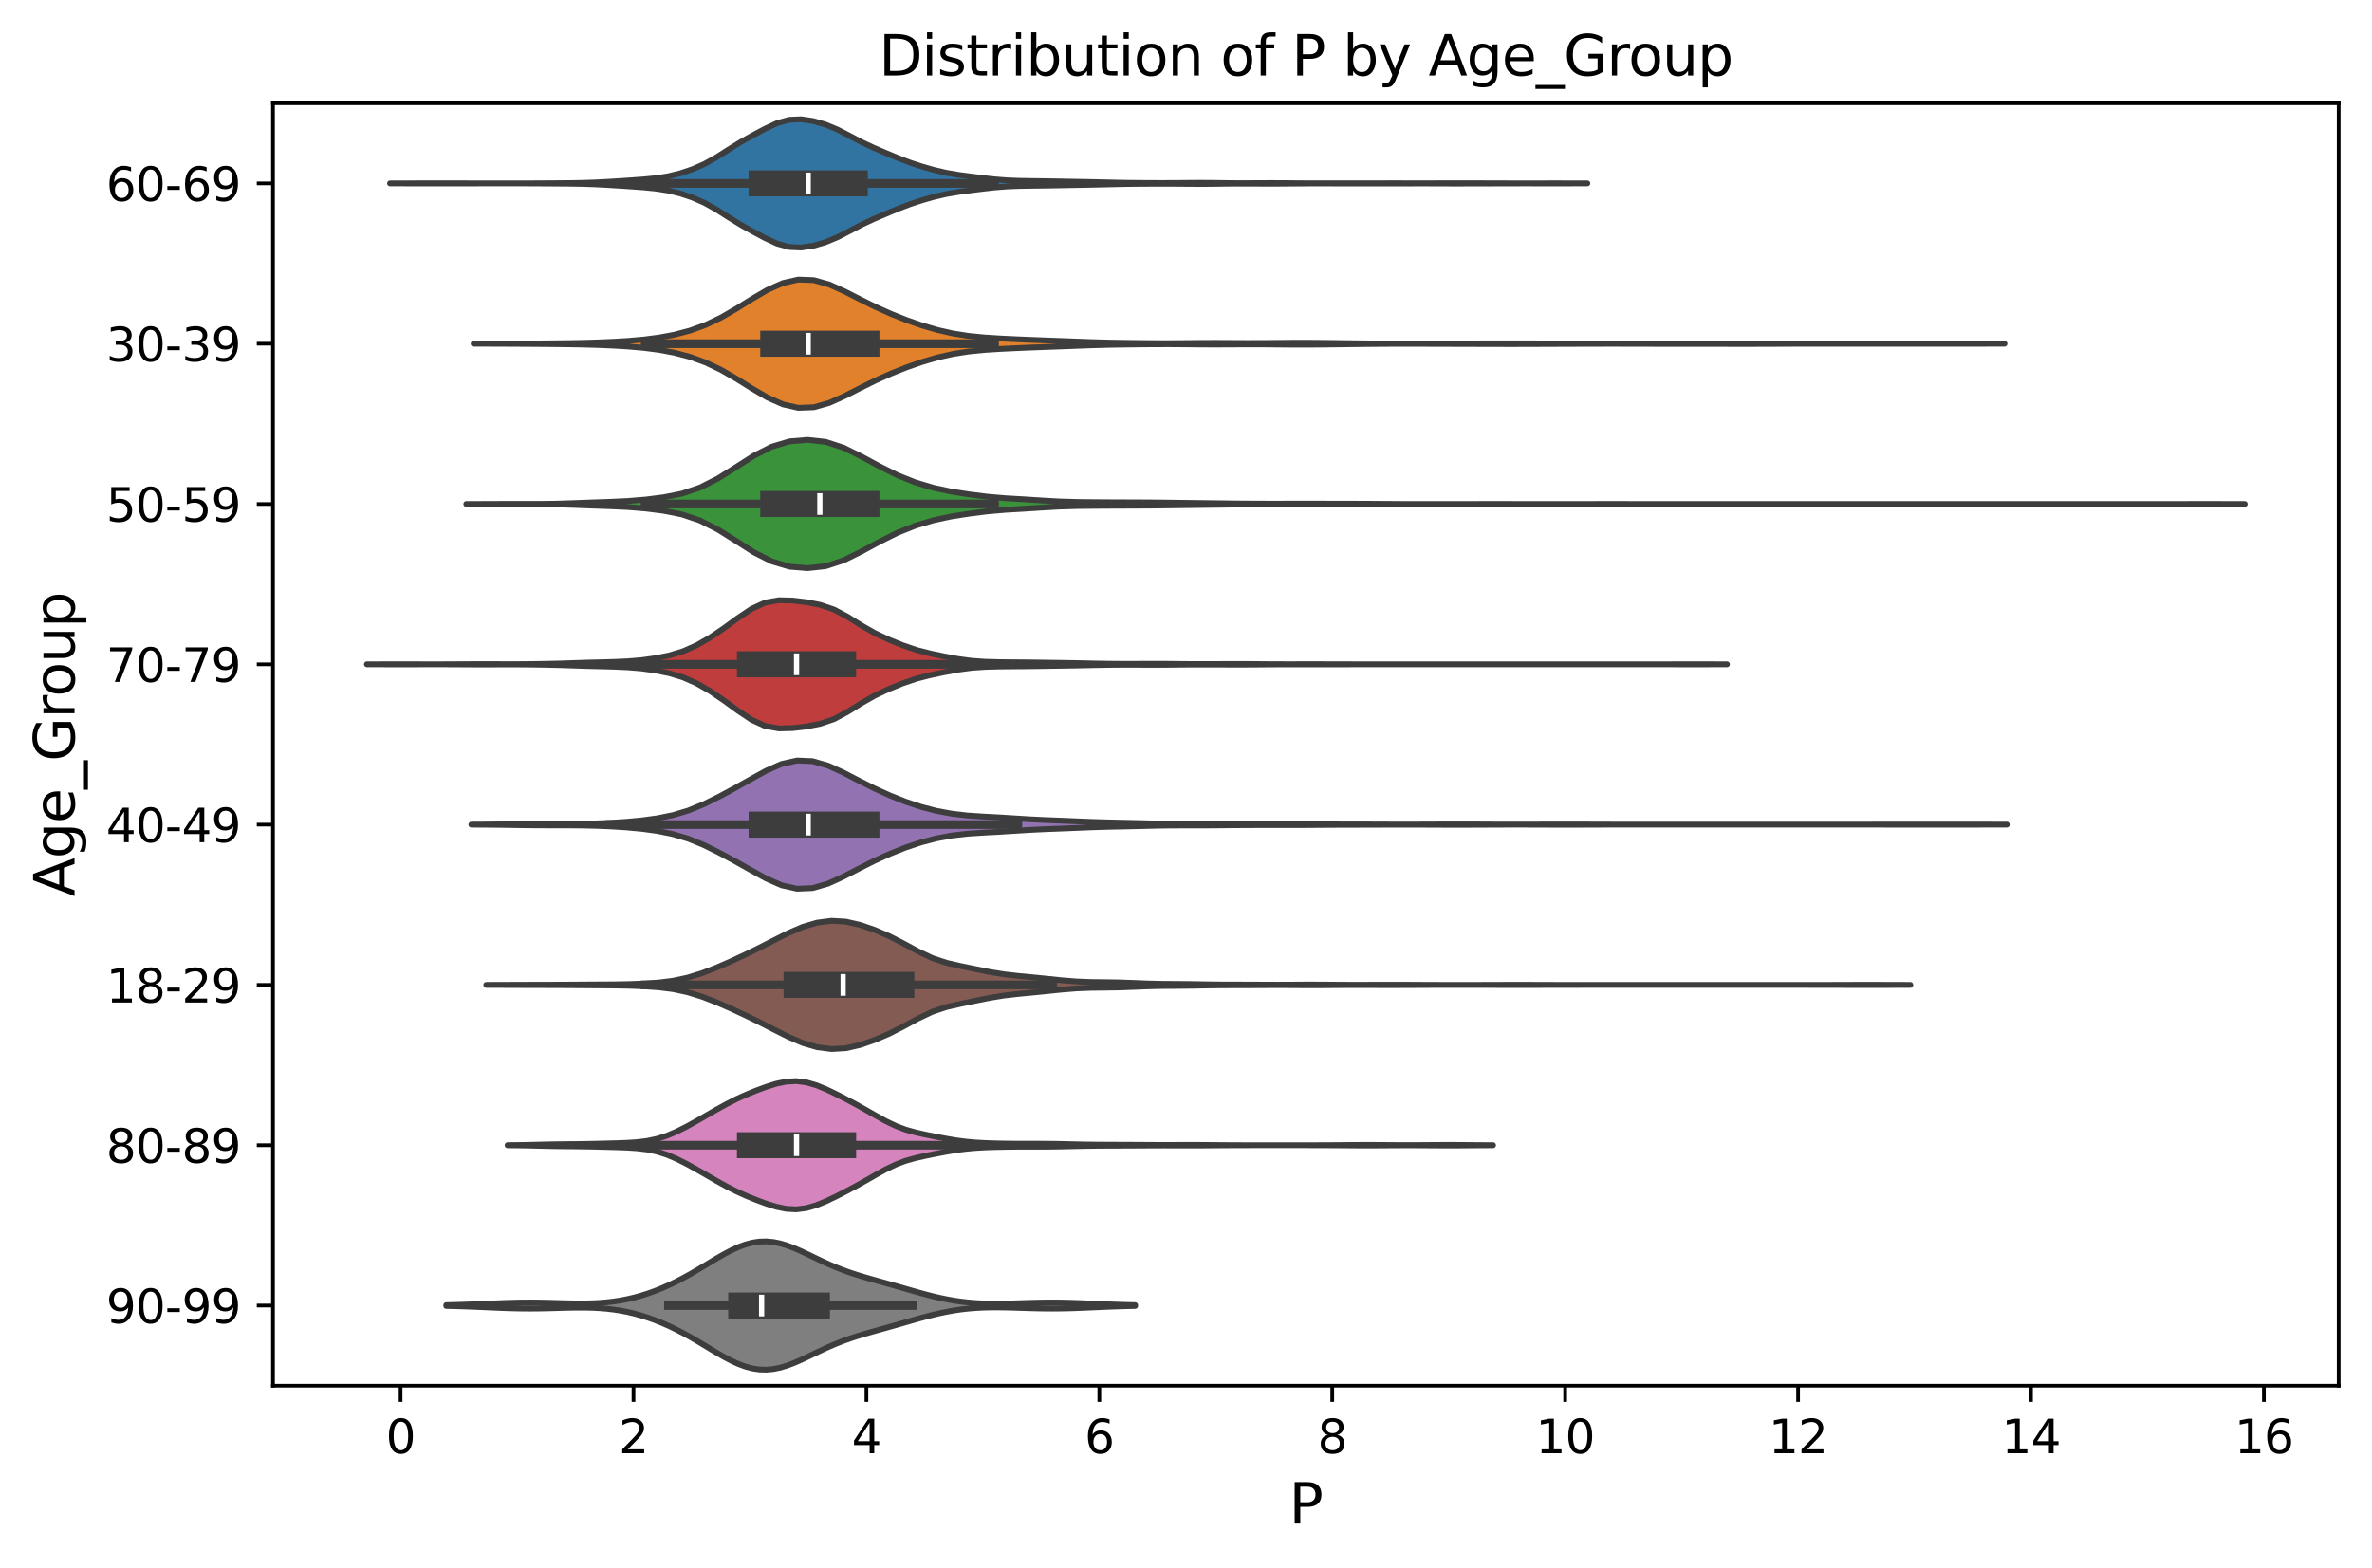 <?xml version="1.0" encoding="utf-8" standalone="no"?>
<!DOCTYPE svg PUBLIC "-//W3C//DTD SVG 1.1//EN"
  "http://www.w3.org/Graphics/SVG/1.1/DTD/svg11.dtd">
<svg xmlns:xlink="http://www.w3.org/1999/xlink" width="512.593pt" height="339.01pt" viewBox="0 0 512.593 339.01" xmlns="http://www.w3.org/2000/svg" version="1.1">
 <defs>
  <style type="text/css">*{stroke-linejoin: round; stroke-linecap: butt}</style>
 </defs>
 <g id="figure_1">
  <g id="patch_1">
   <path d="M 0 339.01 
L 512.593 339.01 
L 512.593 0 
L 0 0 
z
" style="fill: #ffffff"/>
  </g>
  <g id="axes_1">
   <g id="patch_2">
    <path d="M 58.993 299.518 
L 505.393 299.518 
L 505.393 22.318 
L 58.993 22.318 
z
" style="fill: #ffffff"/>
   </g>
   <g id="PolyCollection_1">
    <defs>
     <path id="ma1b356a38e" d="M 84.285 -299.365 
L 84.285 -299.369 
L 86.899 -299.374 
L 89.512 -299.38 
L 92.126 -299.384 
L 94.739 -299.385 
L 97.353 -299.385 
L 99.967 -299.383 
L 102.58 -299.377 
L 105.194 -299.371 
L 107.808 -299.368 
L 110.421 -299.368 
L 113.035 -299.371 
L 115.648 -299.381 
L 118.262 -299.396 
L 120.876 -299.413 
L 123.489 -299.436 
L 126.103 -299.482 
L 128.717 -299.573 
L 131.33 -299.709 
L 133.944 -299.872 
L 136.557 -300.046 
L 139.171 -300.237 
L 141.785 -300.496 
L 144.398 -300.907 
L 147.012 -301.544 
L 149.626 -302.422 
L 152.239 -303.566 
L 154.853 -305.03 
L 157.466 -306.698 
L 160.08 -308.31 
L 162.694 -309.774 
L 165.307 -311.166 
L 167.921 -312.38 
L 170.534 -313.113 
L 173.148 -313.227 
L 175.762 -312.84 
L 178.375 -312.086 
L 180.989 -310.997 
L 183.603 -309.652 
L 186.216 -308.277 
L 188.83 -307.058 
L 191.443 -305.944 
L 194.057 -304.851 
L 196.671 -303.856 
L 199.284 -303.004 
L 201.898 -302.26 
L 204.512 -301.655 
L 207.125 -301.211 
L 209.739 -300.861 
L 212.352 -300.533 
L 214.966 -300.239 
L 217.58 -300.031 
L 220.193 -299.926 
L 222.807 -299.884 
L 225.42 -299.851 
L 228.034 -299.808 
L 230.648 -299.759 
L 233.261 -299.711 
L 235.875 -299.662 
L 238.489 -299.605 
L 241.102 -299.541 
L 243.716 -299.492 
L 246.329 -299.466 
L 248.943 -299.451 
L 251.557 -299.447 
L 254.17 -299.456 
L 256.784 -299.478 
L 259.398 -299.493 
L 262.011 -299.478 
L 264.625 -299.441 
L 267.238 -299.415 
L 269.852 -299.418 
L 272.466 -299.432 
L 275.079 -299.436 
L 277.693 -299.424 
L 280.306 -299.403 
L 282.92 -299.387 
L 285.534 -299.385 
L 288.147 -299.389 
L 290.761 -299.391 
L 293.375 -299.389 
L 295.988 -299.388 
L 298.602 -299.392 
L 301.215 -299.396 
L 303.829 -299.393 
L 306.443 -299.386 
L 309.056 -299.389 
L 311.67 -299.399 
L 314.284 -299.405 
L 316.897 -299.402 
L 319.511 -299.396 
L 322.124 -299.391 
L 324.738 -299.384 
L 327.352 -299.376 
L 329.965 -299.374 
L 332.579 -299.378 
L 335.193 -299.382 
L 337.806 -299.38 
L 340.42 -299.373 
L 343.033 -299.369 
L 343.033 -299.365 
L 343.033 -299.365 
L 340.42 -299.36 
L 337.806 -299.354 
L 335.193 -299.352 
L 332.579 -299.356 
L 329.965 -299.36 
L 327.352 -299.357 
L 324.738 -299.35 
L 322.124 -299.343 
L 319.511 -299.337 
L 316.897 -299.332 
L 314.284 -299.329 
L 311.67 -299.335 
L 309.056 -299.345 
L 306.443 -299.347 
L 303.829 -299.341 
L 301.215 -299.337 
L 298.602 -299.342 
L 295.988 -299.345 
L 293.375 -299.344 
L 290.761 -299.343 
L 288.147 -299.345 
L 285.534 -299.349 
L 282.92 -299.347 
L 280.306 -299.331 
L 277.693 -299.31 
L 275.079 -299.298 
L 272.466 -299.302 
L 269.852 -299.316 
L 267.238 -299.318 
L 264.625 -299.293 
L 262.011 -299.256 
L 259.398 -299.241 
L 256.784 -299.256 
L 254.17 -299.278 
L 251.557 -299.287 
L 248.943 -299.282 
L 246.329 -299.268 
L 243.716 -299.241 
L 241.102 -299.192 
L 238.489 -299.129 
L 235.875 -299.071 
L 233.261 -299.023 
L 230.648 -298.975 
L 228.034 -298.925 
L 225.42 -298.883 
L 222.807 -298.85 
L 220.193 -298.808 
L 217.58 -298.703 
L 214.966 -298.495 
L 212.352 -298.2 
L 209.739 -297.873 
L 207.125 -297.522 
L 204.512 -297.079 
L 201.898 -296.474 
L 199.284 -295.73 
L 196.671 -294.878 
L 194.057 -293.883 
L 191.443 -292.789 
L 188.83 -291.675 
L 186.216 -290.456 
L 183.603 -289.082 
L 180.989 -287.737 
L 178.375 -286.647 
L 175.762 -285.893 
L 173.148 -285.507 
L 170.534 -285.621 
L 167.921 -286.354 
L 165.307 -287.568 
L 162.694 -288.96 
L 160.08 -290.424 
L 157.466 -292.036 
L 154.853 -293.704 
L 152.239 -295.168 
L 149.626 -296.311 
L 147.012 -297.189 
L 144.398 -297.827 
L 141.785 -298.238 
L 139.171 -298.497 
L 136.557 -298.688 
L 133.944 -298.861 
L 131.33 -299.024 
L 128.717 -299.16 
L 126.103 -299.252 
L 123.489 -299.298 
L 120.876 -299.32 
L 118.262 -299.338 
L 115.648 -299.353 
L 113.035 -299.362 
L 110.421 -299.366 
L 107.808 -299.366 
L 105.194 -299.363 
L 102.58 -299.357 
L 99.967 -299.351 
L 97.353 -299.349 
L 94.739 -299.349 
L 92.126 -299.35 
L 89.512 -299.354 
L 86.899 -299.36 
L 84.285 -299.365 
z
" style="stroke: #3d3d3d; stroke-width: 1.25"/>
    </defs>
    <g clip-path="url(#p99ab205120)">
     <use xlink:href="#ma1b356a38e" x="0" y="339.01" style="fill: #3274a1; stroke: #3d3d3d; stroke-width: 1.25"/>
    </g>
   </g>
   <g id="PolyCollection_2">
    <defs>
     <path id="mc4e9400360" d="M 102.35 -264.714 
L 102.35 -264.72 
L 105.691 -264.726 
L 109.033 -264.737 
L 112.375 -264.753 
L 115.717 -264.773 
L 119.059 -264.8 
L 122.4 -264.837 
L 125.742 -264.895 
L 129.084 -264.988 
L 132.426 -265.126 
L 135.767 -265.326 
L 139.109 -265.618 
L 142.451 -266.049 
L 145.793 -266.674 
L 149.135 -267.558 
L 152.476 -268.773 
L 155.818 -270.368 
L 159.16 -272.302 
L 162.502 -274.39 
L 165.843 -276.337 
L 169.185 -277.823 
L 172.527 -278.577 
L 175.869 -278.452 
L 179.211 -277.506 
L 182.552 -276.004 
L 185.894 -274.298 
L 189.236 -272.647 
L 192.578 -271.153 
L 195.919 -269.823 
L 199.261 -268.658 
L 202.603 -267.683 
L 205.945 -266.931 
L 209.286 -266.407 
L 212.628 -266.074 
L 215.97 -265.858 
L 219.312 -265.694 
L 222.654 -265.552 
L 225.995 -265.427 
L 229.337 -265.307 
L 232.679 -265.179 
L 236.021 -265.057 
L 239.362 -264.966 
L 242.704 -264.908 
L 246.046 -264.867 
L 249.388 -264.839 
L 252.73 -264.834 
L 256.071 -264.855 
L 259.413 -264.885 
L 262.755 -264.896 
L 266.097 -264.882 
L 269.438 -264.865 
L 272.78 -264.87 
L 276.122 -264.898 
L 279.464 -264.925 
L 282.806 -264.926 
L 286.147 -264.9 
L 289.489 -264.859 
L 292.831 -264.817 
L 296.173 -264.78 
L 299.514 -264.755 
L 302.856 -264.744 
L 306.198 -264.746 
L 309.54 -264.756 
L 312.882 -264.766 
L 316.223 -264.774 
L 319.565 -264.783 
L 322.907 -264.792 
L 326.249 -264.797 
L 329.59 -264.792 
L 332.932 -264.781 
L 336.274 -264.768 
L 339.616 -264.757 
L 342.957 -264.747 
L 346.299 -264.74 
L 349.641 -264.739 
L 352.983 -264.744 
L 356.325 -264.752 
L 359.666 -264.757 
L 363.008 -264.76 
L 366.35 -264.761 
L 369.692 -264.764 
L 373.033 -264.768 
L 376.375 -264.771 
L 379.717 -264.768 
L 383.059 -264.757 
L 386.401 -264.743 
L 389.742 -264.732 
L 393.084 -264.73 
L 396.426 -264.734 
L 399.768 -264.739 
L 403.109 -264.738 
L 406.451 -264.733 
L 409.793 -264.728 
L 413.135 -264.728 
L 416.477 -264.734 
L 419.818 -264.739 
L 423.16 -264.738 
L 426.502 -264.732 
L 429.844 -264.725 
L 433.185 -264.72 
L 433.185 -264.714 
L 433.185 -264.714 
L 429.844 -264.709 
L 426.502 -264.702 
L 423.16 -264.696 
L 419.818 -264.695 
L 416.477 -264.7 
L 413.135 -264.705 
L 409.793 -264.706 
L 406.451 -264.701 
L 403.109 -264.696 
L 399.768 -264.695 
L 396.426 -264.7 
L 393.084 -264.704 
L 389.742 -264.702 
L 386.401 -264.691 
L 383.059 -264.676 
L 379.717 -264.666 
L 376.375 -264.663 
L 373.033 -264.666 
L 369.692 -264.67 
L 366.35 -264.672 
L 363.008 -264.674 
L 359.666 -264.677 
L 356.325 -264.682 
L 352.983 -264.689 
L 349.641 -264.695 
L 346.299 -264.694 
L 342.957 -264.687 
L 339.616 -264.677 
L 336.274 -264.665 
L 332.932 -264.653 
L 329.59 -264.641 
L 326.249 -264.637 
L 322.907 -264.642 
L 319.565 -264.651 
L 316.223 -264.66 
L 312.882 -264.668 
L 309.54 -264.678 
L 306.198 -264.688 
L 302.856 -264.69 
L 299.514 -264.679 
L 296.173 -264.654 
L 292.831 -264.617 
L 289.489 -264.574 
L 286.147 -264.533 
L 282.806 -264.507 
L 279.464 -264.509 
L 276.122 -264.536 
L 272.78 -264.564 
L 269.438 -264.569 
L 266.097 -264.551 
L 262.755 -264.538 
L 259.413 -264.549 
L 256.071 -264.578 
L 252.73 -264.6 
L 249.388 -264.595 
L 246.046 -264.567 
L 242.704 -264.526 
L 239.362 -264.468 
L 236.021 -264.376 
L 232.679 -264.255 
L 229.337 -264.127 
L 225.995 -264.007 
L 222.654 -263.882 
L 219.312 -263.74 
L 215.97 -263.576 
L 212.628 -263.36 
L 209.286 -263.026 
L 205.945 -262.503 
L 202.603 -261.751 
L 199.261 -260.776 
L 195.919 -259.611 
L 192.578 -258.28 
L 189.236 -256.787 
L 185.894 -255.136 
L 182.552 -253.43 
L 179.211 -251.928 
L 175.869 -250.982 
L 172.527 -250.857 
L 169.185 -251.611 
L 165.843 -253.097 
L 162.502 -255.044 
L 159.16 -257.131 
L 155.818 -259.065 
L 152.476 -260.661 
L 149.135 -261.876 
L 145.793 -262.76 
L 142.451 -263.385 
L 139.109 -263.815 
L 135.767 -264.107 
L 132.426 -264.308 
L 129.084 -264.446 
L 125.742 -264.538 
L 122.4 -264.597 
L 119.059 -264.634 
L 115.717 -264.66 
L 112.375 -264.681 
L 109.033 -264.697 
L 105.691 -264.708 
L 102.35 -264.714 
z
" style="stroke: #3d3d3d; stroke-width: 1.25"/>
    </defs>
    <g clip-path="url(#p99ab205120)">
     <use xlink:href="#mc4e9400360" x="0" y="339.01" style="fill: #e1812c; stroke: #3d3d3d; stroke-width: 1.25"/>
    </g>
   </g>
   <g id="PolyCollection_3">
    <defs>
     <path id="m770b71e541" d="M 100.766 -230.064 
L 100.766 -230.07 
L 104.648 -230.079 
L 108.53 -230.094 
L 112.412 -230.095 
L 116.295 -230.092 
L 120.177 -230.138 
L 124.059 -230.263 
L 127.941 -230.412 
L 131.823 -230.543 
L 135.706 -230.724 
L 139.588 -231.042 
L 143.47 -231.536 
L 147.352 -232.31 
L 151.234 -233.615 
L 155.117 -235.569 
L 158.999 -238.006 
L 162.881 -240.482 
L 166.763 -242.453 
L 170.645 -243.609 
L 174.527 -243.927 
L 178.41 -243.503 
L 182.292 -242.241 
L 186.174 -240.322 
L 190.056 -238.227 
L 193.938 -236.288 
L 197.821 -234.736 
L 201.703 -233.579 
L 205.585 -232.75 
L 209.467 -232.147 
L 213.349 -231.656 
L 217.232 -231.323 
L 221.114 -231.096 
L 224.996 -230.848 
L 228.878 -230.625 
L 232.76 -230.509 
L 236.643 -230.467 
L 240.525 -230.443 
L 244.407 -230.43 
L 248.289 -230.413 
L 252.171 -230.373 
L 256.053 -230.32 
L 259.936 -230.273 
L 263.818 -230.227 
L 267.7 -230.177 
L 271.582 -230.148 
L 275.464 -230.144 
L 279.347 -230.148 
L 283.229 -230.151 
L 287.111 -230.146 
L 290.993 -230.138 
L 294.875 -230.129 
L 298.758 -230.104 
L 302.64 -230.078 
L 306.522 -230.068 
L 310.404 -230.067 
L 314.286 -230.069 
L 318.168 -230.075 
L 322.051 -230.082 
L 325.933 -230.079 
L 329.815 -230.071 
L 333.697 -230.068 
L 337.579 -230.068 
L 341.462 -230.071 
L 345.344 -230.079 
L 349.226 -230.082 
L 353.108 -230.075 
L 356.99 -230.069 
L 360.873 -230.067 
L 364.755 -230.067 
L 368.637 -230.067 
L 372.519 -230.067 
L 376.401 -230.067 
L 380.283 -230.067 
L 384.166 -230.067 
L 388.048 -230.067 
L 391.93 -230.067 
L 395.812 -230.067 
L 399.694 -230.067 
L 403.577 -230.067 
L 407.459 -230.067 
L 411.341 -230.067 
L 415.223 -230.067 
L 419.105 -230.067 
L 422.988 -230.067 
L 426.87 -230.067 
L 430.752 -230.067 
L 434.634 -230.067 
L 438.516 -230.067 
L 442.398 -230.067 
L 446.281 -230.067 
L 450.163 -230.067 
L 454.045 -230.067 
L 457.927 -230.067 
L 461.809 -230.067 
L 465.692 -230.067 
L 469.574 -230.071 
L 473.456 -230.079 
L 477.338 -230.082 
L 481.22 -230.076 
L 485.103 -230.069 
L 485.103 -230.065 
L 485.103 -230.065 
L 481.22 -230.058 
L 477.338 -230.051 
L 473.456 -230.055 
L 469.574 -230.063 
L 465.692 -230.066 
L 461.809 -230.067 
L 457.927 -230.067 
L 454.045 -230.067 
L 450.163 -230.067 
L 446.281 -230.067 
L 442.398 -230.067 
L 438.516 -230.067 
L 434.634 -230.067 
L 430.752 -230.067 
L 426.87 -230.067 
L 422.988 -230.067 
L 419.105 -230.067 
L 415.223 -230.067 
L 411.341 -230.067 
L 407.459 -230.067 
L 403.577 -230.067 
L 399.694 -230.067 
L 395.812 -230.067 
L 391.93 -230.067 
L 388.048 -230.067 
L 384.166 -230.067 
L 380.283 -230.067 
L 376.401 -230.067 
L 372.519 -230.067 
L 368.637 -230.067 
L 364.755 -230.067 
L 360.873 -230.067 
L 356.99 -230.065 
L 353.108 -230.059 
L 349.226 -230.052 
L 345.344 -230.055 
L 341.462 -230.063 
L 337.579 -230.066 
L 333.697 -230.066 
L 329.815 -230.062 
L 325.933 -230.054 
L 322.051 -230.052 
L 318.168 -230.059 
L 314.286 -230.065 
L 310.404 -230.067 
L 306.522 -230.065 
L 302.64 -230.056 
L 298.758 -230.029 
L 294.875 -230.005 
L 290.993 -229.996 
L 287.111 -229.988 
L 283.229 -229.983 
L 279.347 -229.986 
L 275.464 -229.99 
L 271.582 -229.986 
L 267.7 -229.957 
L 263.818 -229.907 
L 259.936 -229.861 
L 256.053 -229.813 
L 252.171 -229.761 
L 248.289 -229.721 
L 244.407 -229.704 
L 240.525 -229.69 
L 236.643 -229.667 
L 232.76 -229.625 
L 228.878 -229.509 
L 224.996 -229.286 
L 221.114 -229.038 
L 217.232 -228.811 
L 213.349 -228.478 
L 209.467 -227.986 
L 205.585 -227.384 
L 201.703 -226.554 
L 197.821 -225.398 
L 193.938 -223.846 
L 190.056 -221.907 
L 186.174 -219.811 
L 182.292 -217.893 
L 178.41 -216.631 
L 174.527 -216.207 
L 170.645 -216.524 
L 166.763 -217.681 
L 162.881 -219.651 
L 158.999 -222.128 
L 155.117 -224.564 
L 151.234 -226.519 
L 147.352 -227.823 
L 143.47 -228.598 
L 139.588 -229.092 
L 135.706 -229.41 
L 131.823 -229.59 
L 127.941 -229.721 
L 124.059 -229.87 
L 120.177 -229.995 
L 116.295 -230.041 
L 112.412 -230.038 
L 108.53 -230.04 
L 104.648 -230.054 
L 100.766 -230.064 
z
" style="stroke: #3d3d3d; stroke-width: 1.25"/>
    </defs>
    <g clip-path="url(#p99ab205120)">
     <use xlink:href="#m770b71e541" x="0" y="339.01" style="fill: #3a923a; stroke: #3d3d3d; stroke-width: 1.25"/>
    </g>
   </g>
   <g id="PolyCollection_4">
    <defs>
     <path id="ma870b5c225" d="M 79.284 -195.414 
L 79.284 -195.42 
L 82.253 -195.427 
L 85.222 -195.436 
L 88.191 -195.435 
L 91.16 -195.426 
L 94.129 -195.422 
L 97.097 -195.43 
L 100.066 -195.447 
L 103.035 -195.46 
L 106.004 -195.459 
L 108.973 -195.452 
L 111.942 -195.452 
L 114.911 -195.474 
L 117.879 -195.52 
L 120.848 -195.584 
L 123.817 -195.683 
L 126.786 -195.783 
L 129.755 -195.855 
L 132.724 -195.939 
L 135.693 -196.069 
L 138.661 -196.315 
L 141.63 -196.733 
L 144.599 -197.328 
L 147.568 -198.22 
L 150.537 -199.527 
L 153.506 -201.231 
L 156.475 -203.249 
L 159.443 -205.418 
L 162.412 -207.403 
L 165.381 -208.759 
L 168.35 -209.277 
L 171.319 -209.199 
L 174.288 -208.846 
L 177.256 -208.262 
L 180.225 -207.259 
L 183.194 -205.675 
L 186.163 -203.809 
L 189.132 -202.13 
L 192.101 -200.739 
L 195.07 -199.533 
L 198.038 -198.527 
L 201.007 -197.767 
L 203.976 -197.14 
L 206.945 -196.586 
L 209.914 -196.183 
L 212.883 -195.972 
L 215.852 -195.891 
L 218.82 -195.859 
L 221.789 -195.837 
L 224.758 -195.8 
L 227.727 -195.754 
L 230.696 -195.712 
L 233.665 -195.657 
L 236.634 -195.591 
L 239.602 -195.542 
L 242.571 -195.518 
L 245.54 -195.519 
L 248.509 -195.535 
L 251.478 -195.532 
L 254.447 -195.5 
L 257.415 -195.476 
L 260.384 -195.475 
L 263.353 -195.48 
L 266.322 -195.488 
L 269.291 -195.488 
L 272.26 -195.467 
L 275.229 -195.444 
L 278.197 -195.439 
L 281.166 -195.441 
L 284.135 -195.441 
L 287.104 -195.44 
L 290.073 -195.435 
L 293.042 -195.424 
L 296.011 -195.419 
L 298.979 -195.417 
L 301.948 -195.417 
L 304.917 -195.417 
L 307.886 -195.417 
L 310.855 -195.417 
L 313.824 -195.417 
L 316.793 -195.417 
L 319.761 -195.417 
L 322.73 -195.417 
L 325.699 -195.417 
L 328.668 -195.417 
L 331.637 -195.417 
L 334.606 -195.417 
L 337.574 -195.417 
L 340.543 -195.417 
L 343.512 -195.417 
L 346.481 -195.417 
L 349.45 -195.417 
L 352.419 -195.417 
L 355.388 -195.417 
L 358.356 -195.419 
L 361.325 -195.426 
L 364.294 -195.435 
L 367.263 -195.436 
L 370.232 -195.427 
L 373.201 -195.42 
L 373.201 -195.414 
L 373.201 -195.414 
L 370.232 -195.407 
L 367.263 -195.398 
L 364.294 -195.398 
L 361.325 -195.408 
L 358.356 -195.415 
L 355.388 -195.417 
L 352.419 -195.417 
L 349.45 -195.417 
L 346.481 -195.417 
L 343.512 -195.417 
L 340.543 -195.417 
L 337.574 -195.417 
L 334.606 -195.417 
L 331.637 -195.417 
L 328.668 -195.417 
L 325.699 -195.417 
L 322.73 -195.417 
L 319.761 -195.417 
L 316.793 -195.417 
L 313.824 -195.417 
L 310.855 -195.417 
L 307.886 -195.417 
L 304.917 -195.417 
L 301.948 -195.417 
L 298.979 -195.417 
L 296.011 -195.415 
L 293.042 -195.409 
L 290.073 -195.399 
L 287.104 -195.393 
L 284.135 -195.393 
L 281.166 -195.393 
L 278.197 -195.395 
L 275.229 -195.39 
L 272.26 -195.367 
L 269.291 -195.346 
L 266.322 -195.346 
L 263.353 -195.354 
L 260.384 -195.359 
L 257.415 -195.358 
L 254.447 -195.334 
L 251.478 -195.301 
L 248.509 -195.299 
L 245.54 -195.315 
L 242.571 -195.315 
L 239.602 -195.291 
L 236.634 -195.242 
L 233.665 -195.177 
L 230.696 -195.122 
L 227.727 -195.08 
L 224.758 -195.034 
L 221.789 -194.997 
L 218.82 -194.974 
L 215.852 -194.943 
L 212.883 -194.862 
L 209.914 -194.651 
L 206.945 -194.248 
L 203.976 -193.693 
L 201.007 -193.067 
L 198.038 -192.307 
L 195.07 -191.301 
L 192.101 -190.095 
L 189.132 -188.704 
L 186.163 -187.024 
L 183.194 -185.159 
L 180.225 -183.575 
L 177.256 -182.571 
L 174.288 -181.987 
L 171.319 -181.635 
L 168.35 -181.557 
L 165.381 -182.074 
L 162.412 -183.431 
L 159.443 -185.416 
L 156.475 -187.585 
L 153.506 -189.603 
L 150.537 -191.307 
L 147.568 -192.614 
L 144.599 -193.506 
L 141.63 -194.101 
L 138.661 -194.519 
L 135.693 -194.764 
L 132.724 -194.895 
L 129.755 -194.979 
L 126.786 -195.051 
L 123.817 -195.151 
L 120.848 -195.25 
L 117.879 -195.314 
L 114.911 -195.359 
L 111.942 -195.382 
L 108.973 -195.382 
L 106.004 -195.375 
L 103.035 -195.374 
L 100.066 -195.387 
L 97.097 -195.404 
L 94.129 -195.412 
L 91.16 -195.407 
L 88.191 -195.398 
L 85.222 -195.398 
L 82.253 -195.407 
L 79.284 -195.414 
z
" style="stroke: #3d3d3d; stroke-width: 1.25"/>
    </defs>
    <g clip-path="url(#p99ab205120)">
     <use xlink:href="#ma870b5c225" x="0" y="339.01" style="fill: #c03d3e; stroke: #3d3d3d; stroke-width: 1.25"/>
    </g>
   </g>
   <g id="PolyCollection_5">
    <defs>
     <path id="mec67e6a023" d="M 101.857 -160.76 
L 101.857 -160.774 
L 105.208 -160.792 
L 108.56 -160.829 
L 111.912 -160.88 
L 115.264 -160.921 
L 118.615 -160.934 
L 121.967 -160.932 
L 125.319 -160.954 
L 128.67 -161.025 
L 132.022 -161.16 
L 135.374 -161.373 
L 138.726 -161.685 
L 142.077 -162.14 
L 145.429 -162.817 
L 148.781 -163.821 
L 152.133 -165.199 
L 155.484 -166.859 
L 158.836 -168.665 
L 162.188 -170.55 
L 165.54 -172.395 
L 168.891 -173.877 
L 172.243 -174.627 
L 175.595 -174.482 
L 178.947 -173.517 
L 182.298 -171.989 
L 185.65 -170.25 
L 189.002 -168.567 
L 192.353 -167.05 
L 195.705 -165.721 
L 199.057 -164.602 
L 202.409 -163.731 
L 205.76 -163.116 
L 209.112 -162.734 
L 212.464 -162.513 
L 215.816 -162.335 
L 219.167 -162.126 
L 222.519 -161.917 
L 225.871 -161.756 
L 229.223 -161.627 
L 232.574 -161.489 
L 235.926 -161.352 
L 239.278 -161.251 
L 242.63 -161.179 
L 245.981 -161.105 
L 249.333 -161.021 
L 252.685 -160.964 
L 256.036 -160.953 
L 259.388 -160.956 
L 262.74 -160.936 
L 266.092 -160.902 
L 269.443 -160.879 
L 272.795 -160.873 
L 276.147 -160.875 
L 279.499 -160.875 
L 282.85 -160.861 
L 286.202 -160.834 
L 289.554 -160.815 
L 292.906 -160.81 
L 296.257 -160.803 
L 299.609 -160.79 
L 302.961 -160.782 
L 306.313 -160.787 
L 309.664 -160.8 
L 313.016 -160.813 
L 316.368 -160.814 
L 319.719 -160.803 
L 323.071 -160.786 
L 326.423 -160.777 
L 329.775 -160.779 
L 333.126 -160.79 
L 336.478 -160.799 
L 339.83 -160.8 
L 343.182 -160.79 
L 346.533 -160.778 
L 349.885 -160.771 
L 353.237 -160.768 
L 356.589 -160.767 
L 359.94 -160.767 
L 363.292 -160.767 
L 366.644 -160.767 
L 369.995 -160.767 
L 373.347 -160.767 
L 376.699 -160.767 
L 380.051 -160.767 
L 383.402 -160.767 
L 386.754 -160.767 
L 390.106 -160.767 
L 393.458 -160.767 
L 396.809 -160.767 
L 400.161 -160.768 
L 403.513 -160.773 
L 406.865 -160.78 
L 410.216 -160.786 
L 413.568 -160.787 
L 416.92 -160.784 
L 420.272 -160.786 
L 423.623 -160.787 
L 426.975 -160.783 
L 430.327 -160.775 
L 433.678 -160.77 
L 433.678 -160.764 
L 433.678 -160.764 
L 430.327 -160.759 
L 426.975 -160.751 
L 423.623 -160.747 
L 420.272 -160.748 
L 416.92 -160.75 
L 413.568 -160.747 
L 410.216 -160.747 
L 406.865 -160.754 
L 403.513 -160.761 
L 400.161 -160.765 
L 396.809 -160.767 
L 393.458 -160.767 
L 390.106 -160.767 
L 386.754 -160.767 
L 383.402 -160.767 
L 380.051 -160.767 
L 376.699 -160.767 
L 373.347 -160.767 
L 369.995 -160.767 
L 366.644 -160.767 
L 363.292 -160.767 
L 359.94 -160.767 
L 356.589 -160.767 
L 353.237 -160.766 
L 349.885 -160.763 
L 346.533 -160.755 
L 343.182 -160.743 
L 339.83 -160.734 
L 336.478 -160.734 
L 333.126 -160.744 
L 329.775 -160.754 
L 326.423 -160.757 
L 323.071 -160.747 
L 319.719 -160.731 
L 316.368 -160.72 
L 313.016 -160.721 
L 309.664 -160.733 
L 306.313 -160.747 
L 302.961 -160.751 
L 299.609 -160.743 
L 296.257 -160.731 
L 292.906 -160.724 
L 289.554 -160.718 
L 286.202 -160.7 
L 282.85 -160.673 
L 279.499 -160.659 
L 276.147 -160.659 
L 272.795 -160.661 
L 269.443 -160.655 
L 266.092 -160.632 
L 262.74 -160.598 
L 259.388 -160.577 
L 256.036 -160.58 
L 252.685 -160.57 
L 249.333 -160.512 
L 245.981 -160.429 
L 242.63 -160.354 
L 239.278 -160.283 
L 235.926 -160.181 
L 232.574 -160.044 
L 229.223 -159.907 
L 225.871 -159.777 
L 222.519 -159.617 
L 219.167 -159.408 
L 215.816 -159.199 
L 212.464 -159.021 
L 209.112 -158.8 
L 205.76 -158.418 
L 202.409 -157.803 
L 199.057 -156.931 
L 195.705 -155.813 
L 192.353 -154.484 
L 189.002 -152.967 
L 185.65 -151.283 
L 182.298 -149.545 
L 178.947 -148.016 
L 175.595 -147.051 
L 172.243 -146.907 
L 168.891 -147.657 
L 165.54 -149.139 
L 162.188 -150.983 
L 158.836 -152.869 
L 155.484 -154.675 
L 152.133 -156.335 
L 148.781 -157.713 
L 145.429 -158.717 
L 142.077 -159.394 
L 138.726 -159.848 
L 135.374 -160.161 
L 132.022 -160.374 
L 128.67 -160.508 
L 125.319 -160.58 
L 121.967 -160.601 
L 118.615 -160.6 
L 115.264 -160.613 
L 111.912 -160.654 
L 108.56 -160.705 
L 105.208 -160.742 
L 101.857 -160.76 
z
" style="stroke: #3d3d3d; stroke-width: 1.25"/>
    </defs>
    <g clip-path="url(#p99ab205120)">
     <use xlink:href="#mec67e6a023" x="0" y="339.01" style="fill: #9372b2; stroke: #3d3d3d; stroke-width: 1.25"/>
    </g>
   </g>
   <g id="PolyCollection_6">
    <defs>
     <path id="me6685f59c8" d="M 105.088 -126.113 
L 105.088 -126.121 
L 108.196 -126.129 
L 111.305 -126.141 
L 114.413 -126.152 
L 117.522 -126.158 
L 120.63 -126.167 
L 123.739 -126.184 
L 126.847 -126.207 
L 129.956 -126.225 
L 133.064 -126.246 
L 136.173 -126.305 
L 139.281 -126.425 
L 142.39 -126.637 
L 145.498 -127.03 
L 148.607 -127.698 
L 151.715 -128.658 
L 154.824 -129.856 
L 157.932 -131.213 
L 161.041 -132.66 
L 164.149 -134.18 
L 167.258 -135.771 
L 170.366 -137.333 
L 173.475 -138.663 
L 176.584 -139.577 
L 179.692 -139.977 
L 182.801 -139.796 
L 185.909 -139.083 
L 189.018 -138.012 
L 192.126 -136.674 
L 195.235 -135.089 
L 198.343 -133.403 
L 201.452 -131.929 
L 204.56 -130.892 
L 207.669 -130.184 
L 210.777 -129.543 
L 213.886 -128.913 
L 216.994 -128.408 
L 220.103 -128.054 
L 223.211 -127.762 
L 226.32 -127.449 
L 229.428 -127.126 
L 232.537 -126.874 
L 235.645 -126.748 
L 238.754 -126.71 
L 241.862 -126.662 
L 244.971 -126.55 
L 248.079 -126.423 
L 251.188 -126.354 
L 254.296 -126.334 
L 257.405 -126.303 
L 260.513 -126.247 
L 263.622 -126.206 
L 266.731 -126.195 
L 269.839 -126.19 
L 272.948 -126.175 
L 276.056 -126.164 
L 279.165 -126.175 
L 282.273 -126.194 
L 285.382 -126.191 
L 288.49 -126.167 
L 291.599 -126.148 
L 294.707 -126.148 
L 297.816 -126.159 
L 300.924 -126.163 
L 304.033 -126.155 
L 307.141 -126.139 
L 310.25 -126.125 
L 313.358 -126.119 
L 316.467 -126.118 
L 319.575 -126.122 
L 322.684 -126.13 
L 325.792 -126.141 
L 328.901 -126.144 
L 332.009 -126.136 
L 335.118 -126.125 
L 338.226 -126.119 
L 341.335 -126.117 
L 344.443 -126.117 
L 347.552 -126.117 
L 350.66 -126.117 
L 353.769 -126.117 
L 356.877 -126.117 
L 359.986 -126.117 
L 363.095 -126.117 
L 366.203 -126.117 
L 369.312 -126.117 
L 372.42 -126.117 
L 375.529 -126.117 
L 378.637 -126.117 
L 381.746 -126.117 
L 384.854 -126.117 
L 387.963 -126.117 
L 391.071 -126.117 
L 394.18 -126.12 
L 397.288 -126.127 
L 400.397 -126.138 
L 403.505 -126.144 
L 406.614 -126.139 
L 409.722 -126.128 
L 412.831 -126.121 
L 412.831 -126.113 
L 412.831 -126.113 
L 409.722 -126.106 
L 406.614 -126.095 
L 403.505 -126.09 
L 400.397 -126.096 
L 397.288 -126.107 
L 394.18 -126.114 
L 391.071 -126.116 
L 387.963 -126.117 
L 384.854 -126.117 
L 381.746 -126.117 
L 378.637 -126.117 
L 375.529 -126.117 
L 372.42 -126.117 
L 369.312 -126.117 
L 366.203 -126.117 
L 363.095 -126.117 
L 359.986 -126.117 
L 356.877 -126.117 
L 353.769 -126.117 
L 350.66 -126.117 
L 347.552 -126.117 
L 344.443 -126.117 
L 341.335 -126.116 
L 338.226 -126.114 
L 335.118 -126.108 
L 332.009 -126.098 
L 328.901 -126.09 
L 325.792 -126.093 
L 322.684 -126.104 
L 319.575 -126.112 
L 316.467 -126.115 
L 313.358 -126.115 
L 310.25 -126.108 
L 307.141 -126.095 
L 304.033 -126.079 
L 300.924 -126.07 
L 297.816 -126.075 
L 294.707 -126.085 
L 291.599 -126.086 
L 288.49 -126.067 
L 285.382 -126.042 
L 282.273 -126.04 
L 279.165 -126.059 
L 276.056 -126.069 
L 272.948 -126.058 
L 269.839 -126.043 
L 266.731 -126.038 
L 263.622 -126.027 
L 260.513 -125.987 
L 257.405 -125.931 
L 254.296 -125.9 
L 251.188 -125.88 
L 248.079 -125.811 
L 244.971 -125.683 
L 241.862 -125.572 
L 238.754 -125.524 
L 235.645 -125.486 
L 232.537 -125.36 
L 229.428 -125.108 
L 226.32 -124.785 
L 223.211 -124.472 
L 220.103 -124.179 
L 216.994 -123.826 
L 213.886 -123.321 
L 210.777 -122.69 
L 207.669 -122.049 
L 204.56 -121.342 
L 201.452 -120.304 
L 198.343 -118.831 
L 195.235 -117.145 
L 192.126 -115.56 
L 189.018 -114.222 
L 185.909 -113.15 
L 182.801 -112.437 
L 179.692 -112.257 
L 176.584 -112.657 
L 173.475 -113.57 
L 170.366 -114.901 
L 167.258 -116.463 
L 164.149 -118.054 
L 161.041 -119.574 
L 157.932 -121.02 
L 154.824 -122.378 
L 151.715 -123.576 
L 148.607 -124.535 
L 145.498 -125.204 
L 142.39 -125.596 
L 139.281 -125.809 
L 136.173 -125.929 
L 133.064 -125.988 
L 129.956 -126.009 
L 126.847 -126.027 
L 123.739 -126.05 
L 120.63 -126.067 
L 117.522 -126.076 
L 114.413 -126.082 
L 111.305 -126.093 
L 108.196 -126.105 
L 105.088 -126.113 
z
" style="stroke: #3d3d3d; stroke-width: 1.25"/>
    </defs>
    <g clip-path="url(#p99ab205120)">
     <use xlink:href="#me6685f59c8" x="0" y="339.01" style="fill: #845b53; stroke: #3d3d3d; stroke-width: 1.25"/>
    </g>
   </g>
   <g id="PolyCollection_7">
    <defs>
     <path id="m48873047c1" d="M 109.699 -91.453 
L 109.699 -91.481 
L 111.85 -91.502 
L 114.001 -91.537 
L 116.152 -91.587 
L 118.303 -91.638 
L 120.454 -91.678 
L 122.606 -91.702 
L 124.757 -91.721 
L 126.908 -91.75 
L 129.059 -91.796 
L 131.21 -91.851 
L 133.361 -91.91 
L 135.512 -91.988 
L 137.663 -92.125 
L 139.814 -92.386 
L 141.965 -92.838 
L 144.116 -93.523 
L 146.267 -94.435 
L 148.418 -95.521 
L 150.569 -96.711 
L 152.72 -97.948 
L 154.871 -99.185 
L 157.022 -100.373 
L 159.173 -101.463 
L 161.324 -102.435 
L 163.475 -103.309 
L 165.626 -104.1 
L 167.777 -104.77 
L 169.928 -105.215 
L 172.079 -105.327 
L 174.231 -105.057 
L 176.382 -104.44 
L 178.533 -103.565 
L 180.684 -102.536 
L 182.835 -101.433 
L 184.986 -100.286 
L 187.137 -99.088 
L 189.288 -97.856 
L 191.439 -96.667 
L 193.59 -95.634 
L 195.741 -94.827 
L 197.892 -94.227 
L 200.043 -93.749 
L 202.194 -93.316 
L 204.345 -92.904 
L 206.496 -92.538 
L 208.647 -92.253 
L 210.798 -92.057 
L 212.949 -91.937 
L 215.1 -91.866 
L 217.251 -91.823 
L 219.402 -91.798 
L 221.553 -91.789 
L 223.705 -91.789 
L 225.856 -91.786 
L 228.007 -91.765 
L 230.158 -91.722 
L 232.309 -91.67 
L 234.46 -91.625 
L 236.611 -91.595 
L 238.762 -91.579 
L 240.913 -91.57 
L 243.064 -91.563 
L 245.215 -91.553 
L 247.366 -91.54 
L 249.517 -91.528 
L 251.668 -91.523 
L 253.819 -91.526 
L 255.97 -91.533 
L 258.121 -91.533 
L 260.272 -91.524 
L 262.423 -91.507 
L 264.574 -91.49 
L 266.725 -91.478 
L 268.876 -91.471 
L 271.027 -91.468 
L 273.178 -91.467 
L 275.33 -91.467 
L 277.481 -91.467 
L 279.632 -91.467 
L 281.783 -91.468 
L 283.934 -91.47 
L 286.085 -91.477 
L 288.236 -91.488 
L 290.387 -91.504 
L 292.538 -91.521 
L 294.689 -91.531 
L 296.84 -91.529 
L 298.991 -91.517 
L 301.142 -91.502 
L 303.293 -91.492 
L 305.444 -91.493 
L 307.595 -91.503 
L 309.746 -91.519 
L 311.897 -91.53 
L 314.048 -91.531 
L 316.199 -91.519 
L 318.35 -91.502 
L 320.501 -91.486 
L 322.652 -91.476 
L 322.652 -91.458 
L 322.652 -91.458 
L 320.501 -91.447 
L 318.35 -91.431 
L 316.199 -91.414 
L 314.048 -91.403 
L 311.897 -91.404 
L 309.746 -91.415 
L 307.595 -91.43 
L 305.444 -91.441 
L 303.293 -91.442 
L 301.142 -91.432 
L 298.991 -91.417 
L 296.84 -91.404 
L 294.689 -91.403 
L 292.538 -91.413 
L 290.387 -91.43 
L 288.236 -91.446 
L 286.085 -91.457 
L 283.934 -91.463 
L 281.783 -91.466 
L 279.632 -91.467 
L 277.481 -91.467 
L 275.33 -91.467 
L 273.178 -91.467 
L 271.027 -91.466 
L 268.876 -91.463 
L 266.725 -91.456 
L 264.574 -91.444 
L 262.423 -91.427 
L 260.272 -91.41 
L 258.121 -91.4 
L 255.97 -91.401 
L 253.819 -91.407 
L 251.668 -91.411 
L 249.517 -91.406 
L 247.366 -91.394 
L 245.215 -91.381 
L 243.064 -91.371 
L 240.913 -91.364 
L 238.762 -91.355 
L 236.611 -91.339 
L 234.46 -91.309 
L 232.309 -91.264 
L 230.158 -91.212 
L 228.007 -91.169 
L 225.856 -91.147 
L 223.705 -91.144 
L 221.553 -91.145 
L 219.402 -91.136 
L 217.251 -91.111 
L 215.1 -91.068 
L 212.949 -90.997 
L 210.798 -90.876 
L 208.647 -90.681 
L 206.496 -90.395 
L 204.345 -90.03 
L 202.194 -89.618 
L 200.043 -89.185 
L 197.892 -88.707 
L 195.741 -88.107 
L 193.59 -87.3 
L 191.439 -86.267 
L 189.288 -85.078 
L 187.137 -83.845 
L 184.986 -82.648 
L 182.835 -81.501 
L 180.684 -80.398 
L 178.533 -79.369 
L 176.382 -78.494 
L 174.231 -77.877 
L 172.079 -77.607 
L 169.928 -77.718 
L 167.777 -78.164 
L 165.626 -78.833 
L 163.475 -79.625 
L 161.324 -80.499 
L 159.173 -81.471 
L 157.022 -82.561 
L 154.871 -83.748 
L 152.72 -84.986 
L 150.569 -86.223 
L 148.418 -87.413 
L 146.267 -88.498 
L 144.116 -89.411 
L 141.965 -90.096 
L 139.814 -90.548 
L 137.663 -90.808 
L 135.512 -90.946 
L 133.361 -91.024 
L 131.21 -91.083 
L 129.059 -91.138 
L 126.908 -91.184 
L 124.757 -91.213 
L 122.606 -91.231 
L 120.454 -91.255 
L 118.303 -91.295 
L 116.152 -91.347 
L 114.001 -91.396 
L 111.85 -91.432 
L 109.699 -91.453 
z
" style="stroke: #3d3d3d; stroke-width: 1.25"/>
    </defs>
    <g clip-path="url(#p99ab205120)">
     <use xlink:href="#m48873047c1" x="0" y="339.01" style="fill: #d684bd; stroke: #3d3d3d; stroke-width: 1.25"/>
    </g>
   </g>
   <g id="PolyCollection_8">
    <defs>
     <path id="mefb8473f58" d="M 96.438 -56.728 
L 96.438 -56.906 
L 97.942 -56.94 
L 99.446 -56.982 
L 100.95 -57.033 
L 102.454 -57.091 
L 103.957 -57.155 
L 105.461 -57.221 
L 106.965 -57.288 
L 108.469 -57.35 
L 109.973 -57.404 
L 111.476 -57.445 
L 112.98 -57.471 
L 114.484 -57.479 
L 115.988 -57.47 
L 117.491 -57.446 
L 118.995 -57.41 
L 120.499 -57.367 
L 122.003 -57.325 
L 123.507 -57.291 
L 125.01 -57.272 
L 126.514 -57.276 
L 128.018 -57.312 
L 129.522 -57.387 
L 131.026 -57.508 
L 132.529 -57.68 
L 134.033 -57.909 
L 135.537 -58.197 
L 137.041 -58.547 
L 138.544 -58.96 
L 140.048 -59.436 
L 141.552 -59.975 
L 143.056 -60.576 
L 144.56 -61.238 
L 146.063 -61.958 
L 147.567 -62.734 
L 149.071 -63.561 
L 150.575 -64.429 
L 152.079 -65.326 
L 153.582 -66.234 
L 155.086 -67.131 
L 156.59 -67.988 
L 158.094 -68.775 
L 159.597 -69.46 
L 161.101 -70.014 
L 162.605 -70.411 
L 164.109 -70.635 
L 165.613 -70.677 
L 167.116 -70.539 
L 168.62 -70.234 
L 170.124 -69.782 
L 171.628 -69.213 
L 173.132 -68.559 
L 174.635 -67.853 
L 176.139 -67.127 
L 177.643 -66.41 
L 179.147 -65.723 
L 180.65 -65.081 
L 182.154 -64.491 
L 183.658 -63.952 
L 185.162 -63.458 
L 186.666 -63.001 
L 188.169 -62.567 
L 189.673 -62.146 
L 191.177 -61.728 
L 192.681 -61.306 
L 194.185 -60.878 
L 195.688 -60.446 
L 197.192 -60.014 
L 198.696 -59.589 
L 200.2 -59.181 
L 201.703 -58.798 
L 203.207 -58.449 
L 204.711 -58.141 
L 206.215 -57.876 
L 207.719 -57.659 
L 209.222 -57.489 
L 210.726 -57.364 
L 212.23 -57.281 
L 213.734 -57.236 
L 215.238 -57.223 
L 216.741 -57.235 
L 218.245 -57.266 
L 219.749 -57.31 
L 221.253 -57.358 
L 222.756 -57.404 
L 224.26 -57.442 
L 225.764 -57.468 
L 227.268 -57.478 
L 228.772 -57.47 
L 230.275 -57.445 
L 231.779 -57.404 
L 233.283 -57.35 
L 234.787 -57.288 
L 236.291 -57.221 
L 237.794 -57.154 
L 239.298 -57.091 
L 240.802 -57.033 
L 242.306 -56.982 
L 243.809 -56.94 
L 245.313 -56.906 
L 245.313 -56.728 
L 245.313 -56.728 
L 243.809 -56.694 
L 242.306 -56.652 
L 240.802 -56.601 
L 239.298 -56.543 
L 237.794 -56.479 
L 236.291 -56.412 
L 234.787 -56.346 
L 233.283 -56.283 
L 231.779 -56.23 
L 230.275 -56.189 
L 228.772 -56.164 
L 227.268 -56.156 
L 225.764 -56.166 
L 224.26 -56.191 
L 222.756 -56.23 
L 221.253 -56.276 
L 219.749 -56.324 
L 218.245 -56.367 
L 216.741 -56.399 
L 215.238 -56.411 
L 213.734 -56.398 
L 212.23 -56.352 
L 210.726 -56.27 
L 209.222 -56.145 
L 207.719 -55.975 
L 206.215 -55.757 
L 204.711 -55.493 
L 203.207 -55.184 
L 201.703 -54.835 
L 200.2 -54.453 
L 198.696 -54.045 
L 197.192 -53.62 
L 195.688 -53.188 
L 194.185 -52.756 
L 192.681 -52.328 
L 191.177 -51.906 
L 189.673 -51.488 
L 188.169 -51.066 
L 186.666 -50.633 
L 185.162 -50.175 
L 183.658 -49.682 
L 182.154 -49.143 
L 180.65 -48.553 
L 179.147 -47.911 
L 177.643 -47.224 
L 176.139 -46.507 
L 174.635 -45.781 
L 173.132 -45.075 
L 171.628 -44.42 
L 170.124 -43.851 
L 168.62 -43.4 
L 167.116 -43.095 
L 165.613 -42.957 
L 164.109 -42.999 
L 162.605 -43.222 
L 161.101 -43.62 
L 159.597 -44.173 
L 158.094 -44.859 
L 156.59 -45.646 
L 155.086 -46.503 
L 153.582 -47.399 
L 152.079 -48.308 
L 150.575 -49.205 
L 149.071 -50.073 
L 147.567 -50.899 
L 146.063 -51.675 
L 144.56 -52.396 
L 143.056 -53.057 
L 141.552 -53.659 
L 140.048 -54.198 
L 138.544 -54.674 
L 137.041 -55.087 
L 135.537 -55.437 
L 134.033 -55.725 
L 132.529 -55.954 
L 131.026 -56.126 
L 129.522 -56.246 
L 128.018 -56.321 
L 126.514 -56.358 
L 125.01 -56.362 
L 123.507 -56.343 
L 122.003 -56.309 
L 120.499 -56.266 
L 118.995 -56.224 
L 117.491 -56.188 
L 115.988 -56.164 
L 114.484 -56.155 
L 112.98 -56.163 
L 111.476 -56.189 
L 109.973 -56.23 
L 108.469 -56.283 
L 106.965 -56.346 
L 105.461 -56.412 
L 103.957 -56.479 
L 102.454 -56.543 
L 100.95 -56.601 
L 99.446 -56.652 
L 97.942 -56.694 
L 96.438 -56.728 
z
" style="stroke: #3d3d3d; stroke-width: 1.25"/>
    </defs>
    <g clip-path="url(#p99ab205120)">
     <use xlink:href="#mefb8473f58" x="0" y="339.01" style="fill: #7f7f7f; stroke: #3d3d3d; stroke-width: 1.25"/>
    </g>
   </g>
   <g id="matplotlib.axis_1">
    <g id="xtick_1">
     <g id="line2d_1">
      <defs>
       <path id="m9ebb92c767" d="M 0 0 
L 0 3.5 
" style="stroke: #000000; stroke-width: 0.8"/>
      </defs>
      <g>
       <use xlink:href="#m9ebb92c767" x="86.567" y="299.518" style="stroke: #000000; stroke-width: 0.8"/>
      </g>
     </g>
     <g id="text_1">
      <!-- 0 -->
      <g transform="translate(83.386 314.117) scale(0.1 -0.1)">
       <defs>
        <path id="DejaVuSans-30" d="M 2034 4250 
Q 1547 4250 1301 3770 
Q 1056 3291 1056 2328 
Q 1056 1369 1301 889 
Q 1547 409 2034 409 
Q 2525 409 2770 889 
Q 3016 1369 3016 2328 
Q 3016 3291 2770 3770 
Q 2525 4250 2034 4250 
z
M 2034 4750 
Q 2819 4750 3233 4129 
Q 3647 3509 3647 2328 
Q 3647 1150 3233 529 
Q 2819 -91 2034 -91 
Q 1250 -91 836 529 
Q 422 1150 422 2328 
Q 422 3509 836 4129 
Q 1250 4750 2034 4750 
z
" transform="scale(0.016)"/>
       </defs>
       <use xlink:href="#DejaVuSans-30"/>
      </g>
     </g>
    </g>
    <g id="xtick_2">
     <g id="line2d_2">
      <g>
       <use xlink:href="#m9ebb92c767" x="136.901" y="299.518" style="stroke: #000000; stroke-width: 0.8"/>
      </g>
     </g>
     <g id="text_2">
      <!-- 2 -->
      <g transform="translate(133.72 314.117) scale(0.1 -0.1)">
       <defs>
        <path id="DejaVuSans-32" d="M 1228 531 
L 3431 531 
L 3431 0 
L 469 0 
L 469 531 
Q 828 903 1448 1529 
Q 2069 2156 2228 2338 
Q 2531 2678 2651 2914 
Q 2772 3150 2772 3378 
Q 2772 3750 2511 3984 
Q 2250 4219 1831 4219 
Q 1534 4219 1204 4116 
Q 875 4013 500 3803 
L 500 4441 
Q 881 4594 1212 4672 
Q 1544 4750 1819 4750 
Q 2544 4750 2975 4387 
Q 3406 4025 3406 3419 
Q 3406 3131 3298 2873 
Q 3191 2616 2906 2266 
Q 2828 2175 2409 1742 
Q 1991 1309 1228 531 
z
" transform="scale(0.016)"/>
       </defs>
       <use xlink:href="#DejaVuSans-32"/>
      </g>
     </g>
    </g>
    <g id="xtick_3">
     <g id="line2d_3">
      <g>
       <use xlink:href="#m9ebb92c767" x="187.234" y="299.518" style="stroke: #000000; stroke-width: 0.8"/>
      </g>
     </g>
     <g id="text_3">
      <!-- 4 -->
      <g transform="translate(184.053 314.117) scale(0.1 -0.1)">
       <defs>
        <path id="DejaVuSans-34" d="M 2419 4116 
L 825 1625 
L 2419 1625 
L 2419 4116 
z
M 2253 4666 
L 3047 4666 
L 3047 1625 
L 3713 1625 
L 3713 1100 
L 3047 1100 
L 3047 0 
L 2419 0 
L 2419 1100 
L 313 1100 
L 313 1709 
L 2253 4666 
z
" transform="scale(0.016)"/>
       </defs>
       <use xlink:href="#DejaVuSans-34"/>
      </g>
     </g>
    </g>
    <g id="xtick_4">
     <g id="line2d_4">
      <g>
       <use xlink:href="#m9ebb92c767" x="237.568" y="299.518" style="stroke: #000000; stroke-width: 0.8"/>
      </g>
     </g>
     <g id="text_4">
      <!-- 6 -->
      <g transform="translate(234.386 314.117) scale(0.1 -0.1)">
       <defs>
        <path id="DejaVuSans-36" d="M 2113 2584 
Q 1688 2584 1439 2293 
Q 1191 2003 1191 1497 
Q 1191 994 1439 701 
Q 1688 409 2113 409 
Q 2538 409 2786 701 
Q 3034 994 3034 1497 
Q 3034 2003 2786 2293 
Q 2538 2584 2113 2584 
z
M 3366 4563 
L 3366 3988 
Q 3128 4100 2886 4159 
Q 2644 4219 2406 4219 
Q 1781 4219 1451 3797 
Q 1122 3375 1075 2522 
Q 1259 2794 1537 2939 
Q 1816 3084 2150 3084 
Q 2853 3084 3261 2657 
Q 3669 2231 3669 1497 
Q 3669 778 3244 343 
Q 2819 -91 2113 -91 
Q 1303 -91 875 529 
Q 447 1150 447 2328 
Q 447 3434 972 4092 
Q 1497 4750 2381 4750 
Q 2619 4750 2861 4703 
Q 3103 4656 3366 4563 
z
" transform="scale(0.016)"/>
       </defs>
       <use xlink:href="#DejaVuSans-36"/>
      </g>
     </g>
    </g>
    <g id="xtick_5">
     <g id="line2d_5">
      <g>
       <use xlink:href="#m9ebb92c767" x="287.901" y="299.518" style="stroke: #000000; stroke-width: 0.8"/>
      </g>
     </g>
     <g id="text_5">
      <!-- 8 -->
      <g transform="translate(284.72 314.117) scale(0.1 -0.1)">
       <defs>
        <path id="DejaVuSans-38" d="M 2034 2216 
Q 1584 2216 1326 1975 
Q 1069 1734 1069 1313 
Q 1069 891 1326 650 
Q 1584 409 2034 409 
Q 2484 409 2743 651 
Q 3003 894 3003 1313 
Q 3003 1734 2745 1975 
Q 2488 2216 2034 2216 
z
M 1403 2484 
Q 997 2584 770 2862 
Q 544 3141 544 3541 
Q 544 4100 942 4425 
Q 1341 4750 2034 4750 
Q 2731 4750 3128 4425 
Q 3525 4100 3525 3541 
Q 3525 3141 3298 2862 
Q 3072 2584 2669 2484 
Q 3125 2378 3379 2068 
Q 3634 1759 3634 1313 
Q 3634 634 3220 271 
Q 2806 -91 2034 -91 
Q 1263 -91 848 271 
Q 434 634 434 1313 
Q 434 1759 690 2068 
Q 947 2378 1403 2484 
z
M 1172 3481 
Q 1172 3119 1398 2916 
Q 1625 2713 2034 2713 
Q 2441 2713 2670 2916 
Q 2900 3119 2900 3481 
Q 2900 3844 2670 4047 
Q 2441 4250 2034 4250 
Q 1625 4250 1398 4047 
Q 1172 3844 1172 3481 
z
" transform="scale(0.016)"/>
       </defs>
       <use xlink:href="#DejaVuSans-38"/>
      </g>
     </g>
    </g>
    <g id="xtick_6">
     <g id="line2d_6">
      <g>
       <use xlink:href="#m9ebb92c767" x="338.234" y="299.518" style="stroke: #000000; stroke-width: 0.8"/>
      </g>
     </g>
     <g id="text_6">
      <!-- 10 -->
      <g transform="translate(331.872 314.117) scale(0.1 -0.1)">
       <defs>
        <path id="DejaVuSans-31" d="M 794 531 
L 1825 531 
L 1825 4091 
L 703 3866 
L 703 4441 
L 1819 4666 
L 2450 4666 
L 2450 531 
L 3481 531 
L 3481 0 
L 794 0 
L 794 531 
z
" transform="scale(0.016)"/>
       </defs>
       <use xlink:href="#DejaVuSans-31"/>
       <use xlink:href="#DejaVuSans-30" x="63.623"/>
      </g>
     </g>
    </g>
    <g id="xtick_7">
     <g id="line2d_7">
      <g>
       <use xlink:href="#m9ebb92c767" x="388.568" y="299.518" style="stroke: #000000; stroke-width: 0.8"/>
      </g>
     </g>
     <g id="text_7">
      <!-- 12 -->
      <g transform="translate(382.205 314.117) scale(0.1 -0.1)">
       <use xlink:href="#DejaVuSans-31"/>
       <use xlink:href="#DejaVuSans-32" x="63.623"/>
      </g>
     </g>
    </g>
    <g id="xtick_8">
     <g id="line2d_8">
      <g>
       <use xlink:href="#m9ebb92c767" x="438.901" y="299.518" style="stroke: #000000; stroke-width: 0.8"/>
      </g>
     </g>
     <g id="text_8">
      <!-- 14 -->
      <g transform="translate(432.538 314.117) scale(0.1 -0.1)">
       <use xlink:href="#DejaVuSans-31"/>
       <use xlink:href="#DejaVuSans-34" x="63.623"/>
      </g>
     </g>
    </g>
    <g id="xtick_9">
     <g id="line2d_9">
      <g>
       <use xlink:href="#m9ebb92c767" x="489.234" y="299.518" style="stroke: #000000; stroke-width: 0.8"/>
      </g>
     </g>
     <g id="text_9">
      <!-- 16 -->
      <g transform="translate(482.872 314.117) scale(0.1 -0.1)">
       <use xlink:href="#DejaVuSans-31"/>
       <use xlink:href="#DejaVuSans-36" x="63.623"/>
      </g>
     </g>
    </g>
    <g id="text_10">
     <!-- P -->
     <g transform="translate(278.576 329.314) scale(0.12 -0.12)">
      <defs>
       <path id="DejaVuSans-50" d="M 1259 4147 
L 1259 2394 
L 2053 2394 
Q 2494 2394 2734 2622 
Q 2975 2850 2975 3272 
Q 2975 3691 2734 3919 
Q 2494 4147 2053 4147 
L 1259 4147 
z
M 628 4666 
L 2053 4666 
Q 2838 4666 3239 4311 
Q 3641 3956 3641 3272 
Q 3641 2581 3239 2228 
Q 2838 1875 2053 1875 
L 1259 1875 
L 1259 0 
L 628 0 
L 628 4666 
z
" transform="scale(0.016)"/>
      </defs>
      <use xlink:href="#DejaVuSans-50"/>
     </g>
    </g>
   </g>
   <g id="matplotlib.axis_2">
    <g id="ytick_1">
     <g id="line2d_10">
      <defs>
       <path id="m699fd206b7" d="M 0 0 
L -3.5 0 
" style="stroke: #000000; stroke-width: 0.8"/>
      </defs>
      <g>
       <use xlink:href="#m699fd206b7" x="58.993" y="39.643" style="stroke: #000000; stroke-width: 0.8"/>
      </g>
     </g>
     <g id="text_11">
      <!-- 60-69 -->
      <g transform="translate(22.936 43.442) scale(0.1 -0.1)">
       <defs>
        <path id="DejaVuSans-2d" d="M 313 2009 
L 1997 2009 
L 1997 1497 
L 313 1497 
L 313 2009 
z
" transform="scale(0.016)"/>
        <path id="DejaVuSans-39" d="M 703 97 
L 703 672 
Q 941 559 1184 500 
Q 1428 441 1663 441 
Q 2288 441 2617 861 
Q 2947 1281 2994 2138 
Q 2813 1869 2534 1725 
Q 2256 1581 1919 1581 
Q 1219 1581 811 2004 
Q 403 2428 403 3163 
Q 403 3881 828 4315 
Q 1253 4750 1959 4750 
Q 2769 4750 3195 4129 
Q 3622 3509 3622 2328 
Q 3622 1225 3098 567 
Q 2575 -91 1691 -91 
Q 1453 -91 1209 -44 
Q 966 3 703 97 
z
M 1959 2075 
Q 2384 2075 2632 2365 
Q 2881 2656 2881 3163 
Q 2881 3666 2632 3958 
Q 2384 4250 1959 4250 
Q 1534 4250 1286 3958 
Q 1038 3666 1038 3163 
Q 1038 2656 1286 2365 
Q 1534 2075 1959 2075 
z
" transform="scale(0.016)"/>
       </defs>
       <use xlink:href="#DejaVuSans-36"/>
       <use xlink:href="#DejaVuSans-30" x="63.623"/>
       <use xlink:href="#DejaVuSans-2d" x="127.246"/>
       <use xlink:href="#DejaVuSans-36" x="163.33"/>
       <use xlink:href="#DejaVuSans-39" x="226.953"/>
      </g>
     </g>
    </g>
    <g id="ytick_2">
     <g id="line2d_11">
      <g>
       <use xlink:href="#m699fd206b7" x="58.993" y="74.293" style="stroke: #000000; stroke-width: 0.8"/>
      </g>
     </g>
     <g id="text_12">
      <!-- 30-39 -->
      <g transform="translate(22.936 78.092) scale(0.1 -0.1)">
       <defs>
        <path id="DejaVuSans-33" d="M 2597 2516 
Q 3050 2419 3304 2112 
Q 3559 1806 3559 1356 
Q 3559 666 3084 287 
Q 2609 -91 1734 -91 
Q 1441 -91 1130 -33 
Q 819 25 488 141 
L 488 750 
Q 750 597 1062 519 
Q 1375 441 1716 441 
Q 2309 441 2620 675 
Q 2931 909 2931 1356 
Q 2931 1769 2642 2001 
Q 2353 2234 1838 2234 
L 1294 2234 
L 1294 2753 
L 1863 2753 
Q 2328 2753 2575 2939 
Q 2822 3125 2822 3475 
Q 2822 3834 2567 4026 
Q 2313 4219 1838 4219 
Q 1578 4219 1281 4162 
Q 984 4106 628 3988 
L 628 4550 
Q 988 4650 1302 4700 
Q 1616 4750 1894 4750 
Q 2613 4750 3031 4423 
Q 3450 4097 3450 3541 
Q 3450 3153 3228 2886 
Q 3006 2619 2597 2516 
z
" transform="scale(0.016)"/>
       </defs>
       <use xlink:href="#DejaVuSans-33"/>
       <use xlink:href="#DejaVuSans-30" x="63.623"/>
       <use xlink:href="#DejaVuSans-2d" x="127.246"/>
       <use xlink:href="#DejaVuSans-33" x="163.33"/>
       <use xlink:href="#DejaVuSans-39" x="226.953"/>
      </g>
     </g>
    </g>
    <g id="ytick_3">
     <g id="line2d_12">
      <g>
       <use xlink:href="#m699fd206b7" x="58.993" y="108.943" style="stroke: #000000; stroke-width: 0.8"/>
      </g>
     </g>
     <g id="text_13">
      <!-- 50-59 -->
      <g transform="translate(22.936 112.742) scale(0.1 -0.1)">
       <defs>
        <path id="DejaVuSans-35" d="M 691 4666 
L 3169 4666 
L 3169 4134 
L 1269 4134 
L 1269 2991 
Q 1406 3038 1543 3061 
Q 1681 3084 1819 3084 
Q 2600 3084 3056 2656 
Q 3513 2228 3513 1497 
Q 3513 744 3044 326 
Q 2575 -91 1722 -91 
Q 1428 -91 1123 -41 
Q 819 9 494 109 
L 494 744 
Q 775 591 1075 516 
Q 1375 441 1709 441 
Q 2250 441 2565 725 
Q 2881 1009 2881 1497 
Q 2881 1984 2565 2268 
Q 2250 2553 1709 2553 
Q 1456 2553 1204 2497 
Q 953 2441 691 2322 
L 691 4666 
z
" transform="scale(0.016)"/>
       </defs>
       <use xlink:href="#DejaVuSans-35"/>
       <use xlink:href="#DejaVuSans-30" x="63.623"/>
       <use xlink:href="#DejaVuSans-2d" x="127.246"/>
       <use xlink:href="#DejaVuSans-35" x="163.33"/>
       <use xlink:href="#DejaVuSans-39" x="226.953"/>
      </g>
     </g>
    </g>
    <g id="ytick_4">
     <g id="line2d_13">
      <g>
       <use xlink:href="#m699fd206b7" x="58.993" y="143.593" style="stroke: #000000; stroke-width: 0.8"/>
      </g>
     </g>
     <g id="text_14">
      <!-- 70-79 -->
      <g transform="translate(22.936 147.392) scale(0.1 -0.1)">
       <defs>
        <path id="DejaVuSans-37" d="M 525 4666 
L 3525 4666 
L 3525 4397 
L 1831 0 
L 1172 0 
L 2766 4134 
L 525 4134 
L 525 4666 
z
" transform="scale(0.016)"/>
       </defs>
       <use xlink:href="#DejaVuSans-37"/>
       <use xlink:href="#DejaVuSans-30" x="63.623"/>
       <use xlink:href="#DejaVuSans-2d" x="127.246"/>
       <use xlink:href="#DejaVuSans-37" x="163.33"/>
       <use xlink:href="#DejaVuSans-39" x="226.953"/>
      </g>
     </g>
    </g>
    <g id="ytick_5">
     <g id="line2d_14">
      <g>
       <use xlink:href="#m699fd206b7" x="58.993" y="178.243" style="stroke: #000000; stroke-width: 0.8"/>
      </g>
     </g>
     <g id="text_15">
      <!-- 40-49 -->
      <g transform="translate(22.936 182.042) scale(0.1 -0.1)">
       <use xlink:href="#DejaVuSans-34"/>
       <use xlink:href="#DejaVuSans-30" x="63.623"/>
       <use xlink:href="#DejaVuSans-2d" x="127.246"/>
       <use xlink:href="#DejaVuSans-34" x="163.33"/>
       <use xlink:href="#DejaVuSans-39" x="226.953"/>
      </g>
     </g>
    </g>
    <g id="ytick_6">
     <g id="line2d_15">
      <g>
       <use xlink:href="#m699fd206b7" x="58.993" y="212.893" style="stroke: #000000; stroke-width: 0.8"/>
      </g>
     </g>
     <g id="text_16">
      <!-- 18-29 -->
      <g transform="translate(22.936 216.692) scale(0.1 -0.1)">
       <use xlink:href="#DejaVuSans-31"/>
       <use xlink:href="#DejaVuSans-38" x="63.623"/>
       <use xlink:href="#DejaVuSans-2d" x="127.246"/>
       <use xlink:href="#DejaVuSans-32" x="163.33"/>
       <use xlink:href="#DejaVuSans-39" x="226.953"/>
      </g>
     </g>
    </g>
    <g id="ytick_7">
     <g id="line2d_16">
      <g>
       <use xlink:href="#m699fd206b7" x="58.993" y="247.543" style="stroke: #000000; stroke-width: 0.8"/>
      </g>
     </g>
     <g id="text_17">
      <!-- 80-89 -->
      <g transform="translate(22.936 251.342) scale(0.1 -0.1)">
       <use xlink:href="#DejaVuSans-38"/>
       <use xlink:href="#DejaVuSans-30" x="63.623"/>
       <use xlink:href="#DejaVuSans-2d" x="127.246"/>
       <use xlink:href="#DejaVuSans-38" x="163.33"/>
       <use xlink:href="#DejaVuSans-39" x="226.953"/>
      </g>
     </g>
    </g>
    <g id="ytick_8">
     <g id="line2d_17">
      <g>
       <use xlink:href="#m699fd206b7" x="58.993" y="282.193" style="stroke: #000000; stroke-width: 0.8"/>
      </g>
     </g>
     <g id="text_18">
      <!-- 90-99 -->
      <g transform="translate(22.936 285.992) scale(0.1 -0.1)">
       <use xlink:href="#DejaVuSans-39"/>
       <use xlink:href="#DejaVuSans-30" x="63.623"/>
       <use xlink:href="#DejaVuSans-2d" x="127.246"/>
       <use xlink:href="#DejaVuSans-39" x="163.33"/>
       <use xlink:href="#DejaVuSans-39" x="226.953"/>
      </g>
     </g>
    </g>
    <g id="text_19">
     <!-- Age_Group -->
     <g transform="translate(16.106 193.787) rotate(-90) scale(0.12 -0.12)">
      <defs>
       <path id="DejaVuSans-41" d="M 2188 4044 
L 1331 1722 
L 3047 1722 
L 2188 4044 
z
M 1831 4666 
L 2547 4666 
L 4325 0 
L 3669 0 
L 3244 1197 
L 1141 1197 
L 716 0 
L 50 0 
L 1831 4666 
z
" transform="scale(0.016)"/>
       <path id="DejaVuSans-67" d="M 2906 1791 
Q 2906 2416 2648 2759 
Q 2391 3103 1925 3103 
Q 1463 3103 1205 2759 
Q 947 2416 947 1791 
Q 947 1169 1205 825 
Q 1463 481 1925 481 
Q 2391 481 2648 825 
Q 2906 1169 2906 1791 
z
M 3481 434 
Q 3481 -459 3084 -895 
Q 2688 -1331 1869 -1331 
Q 1566 -1331 1297 -1286 
Q 1028 -1241 775 -1147 
L 775 -588 
Q 1028 -725 1275 -790 
Q 1522 -856 1778 -856 
Q 2344 -856 2625 -561 
Q 2906 -266 2906 331 
L 2906 616 
Q 2728 306 2450 153 
Q 2172 0 1784 0 
Q 1141 0 747 490 
Q 353 981 353 1791 
Q 353 2603 747 3093 
Q 1141 3584 1784 3584 
Q 2172 3584 2450 3431 
Q 2728 3278 2906 2969 
L 2906 3500 
L 3481 3500 
L 3481 434 
z
" transform="scale(0.016)"/>
       <path id="DejaVuSans-65" d="M 3597 1894 
L 3597 1613 
L 953 1613 
Q 991 1019 1311 708 
Q 1631 397 2203 397 
Q 2534 397 2845 478 
Q 3156 559 3463 722 
L 3463 178 
Q 3153 47 2828 -22 
Q 2503 -91 2169 -91 
Q 1331 -91 842 396 
Q 353 884 353 1716 
Q 353 2575 817 3079 
Q 1281 3584 2069 3584 
Q 2775 3584 3186 3129 
Q 3597 2675 3597 1894 
z
M 3022 2063 
Q 3016 2534 2758 2815 
Q 2500 3097 2075 3097 
Q 1594 3097 1305 2825 
Q 1016 2553 972 2059 
L 3022 2063 
z
" transform="scale(0.016)"/>
       <path id="DejaVuSans-5f" d="M 3263 -1063 
L 3263 -1509 
L -63 -1509 
L -63 -1063 
L 3263 -1063 
z
" transform="scale(0.016)"/>
       <path id="DejaVuSans-47" d="M 3809 666 
L 3809 1919 
L 2778 1919 
L 2778 2438 
L 4434 2438 
L 4434 434 
Q 4069 175 3628 42 
Q 3188 -91 2688 -91 
Q 1594 -91 976 548 
Q 359 1188 359 2328 
Q 359 3472 976 4111 
Q 1594 4750 2688 4750 
Q 3144 4750 3555 4637 
Q 3966 4525 4313 4306 
L 4313 3634 
Q 3963 3931 3569 4081 
Q 3175 4231 2741 4231 
Q 1884 4231 1454 3753 
Q 1025 3275 1025 2328 
Q 1025 1384 1454 906 
Q 1884 428 2741 428 
Q 3075 428 3337 486 
Q 3600 544 3809 666 
z
" transform="scale(0.016)"/>
       <path id="DejaVuSans-72" d="M 2631 2963 
Q 2534 3019 2420 3045 
Q 2306 3072 2169 3072 
Q 1681 3072 1420 2755 
Q 1159 2438 1159 1844 
L 1159 0 
L 581 0 
L 581 3500 
L 1159 3500 
L 1159 2956 
Q 1341 3275 1631 3429 
Q 1922 3584 2338 3584 
Q 2397 3584 2469 3576 
Q 2541 3569 2628 3553 
L 2631 2963 
z
" transform="scale(0.016)"/>
       <path id="DejaVuSans-6f" d="M 1959 3097 
Q 1497 3097 1228 2736 
Q 959 2375 959 1747 
Q 959 1119 1226 758 
Q 1494 397 1959 397 
Q 2419 397 2687 759 
Q 2956 1122 2956 1747 
Q 2956 2369 2687 2733 
Q 2419 3097 1959 3097 
z
M 1959 3584 
Q 2709 3584 3137 3096 
Q 3566 2609 3566 1747 
Q 3566 888 3137 398 
Q 2709 -91 1959 -91 
Q 1206 -91 779 398 
Q 353 888 353 1747 
Q 353 2609 779 3096 
Q 1206 3584 1959 3584 
z
" transform="scale(0.016)"/>
       <path id="DejaVuSans-75" d="M 544 1381 
L 544 3500 
L 1119 3500 
L 1119 1403 
Q 1119 906 1312 657 
Q 1506 409 1894 409 
Q 2359 409 2629 706 
Q 2900 1003 2900 1516 
L 2900 3500 
L 3475 3500 
L 3475 0 
L 2900 0 
L 2900 538 
Q 2691 219 2414 64 
Q 2138 -91 1772 -91 
Q 1169 -91 856 284 
Q 544 659 544 1381 
z
M 1991 3584 
L 1991 3584 
z
" transform="scale(0.016)"/>
       <path id="DejaVuSans-70" d="M 1159 525 
L 1159 -1331 
L 581 -1331 
L 581 3500 
L 1159 3500 
L 1159 2969 
Q 1341 3281 1617 3432 
Q 1894 3584 2278 3584 
Q 2916 3584 3314 3078 
Q 3713 2572 3713 1747 
Q 3713 922 3314 415 
Q 2916 -91 2278 -91 
Q 1894 -91 1617 61 
Q 1341 213 1159 525 
z
M 3116 1747 
Q 3116 2381 2855 2742 
Q 2594 3103 2138 3103 
Q 1681 3103 1420 2742 
Q 1159 2381 1159 1747 
Q 1159 1113 1420 752 
Q 1681 391 2138 391 
Q 2594 391 2855 752 
Q 3116 1113 3116 1747 
z
" transform="scale(0.016)"/>
      </defs>
      <use xlink:href="#DejaVuSans-41"/>
      <use xlink:href="#DejaVuSans-67" x="68.408"/>
      <use xlink:href="#DejaVuSans-65" x="131.885"/>
      <use xlink:href="#DejaVuSans-5f" x="193.408"/>
      <use xlink:href="#DejaVuSans-47" x="243.408"/>
      <use xlink:href="#DejaVuSans-72" x="320.898"/>
      <use xlink:href="#DejaVuSans-6f" x="359.762"/>
      <use xlink:href="#DejaVuSans-75" x="420.943"/>
      <use xlink:href="#DejaVuSans-70" x="484.322"/>
     </g>
    </g>
   </g>
   <g id="line2d_18">
    <path d="M 136.901 39.643 
L 214.918 39.643 
" clip-path="url(#p99ab205120)" style="fill: none; stroke: #3d3d3d; stroke-width: 1.875; stroke-linecap: square"/>
   </g>
   <g id="line2d_19">
    <path d="M 164.584 39.643 
L 184.718 39.643 
" clip-path="url(#p99ab205120)" style="fill: none; stroke: #3d3d3d; stroke-width: 5.625; stroke-linecap: square"/>
   </g>
   <g id="line2d_20">
    <path d="M 174.651 39.643 
" clip-path="url(#p99ab205120)" style="fill: none; stroke: #3d3d3d; stroke-width: 1.5; stroke-linecap: square"/>
    <defs>
     <path id="mff54b465ca" d="M 0 2.344 
L 0 -2.344 
" style="stroke: #ffffff; stroke-width: 1.125"/>
    </defs>
    <g clip-path="url(#p99ab205120)">
     <use xlink:href="#mff54b465ca" x="174.651" y="39.643" style="fill: #ffffff; stroke: #ffffff; stroke-width: 1.125"/>
    </g>
   </g>
   <g id="line2d_21">
    <path d="M 139.417 74.293 
L 214.918 74.293 
" clip-path="url(#p99ab205120)" style="fill: none; stroke: #3d3d3d; stroke-width: 1.875; stroke-linecap: square"/>
   </g>
   <g id="line2d_22">
    <path d="M 167.101 74.293 
L 187.234 74.293 
" clip-path="url(#p99ab205120)" style="fill: none; stroke: #3d3d3d; stroke-width: 5.625; stroke-linecap: square"/>
   </g>
   <g id="line2d_23">
    <path d="M 174.651 74.293 
" clip-path="url(#p99ab205120)" style="fill: none; stroke: #3d3d3d; stroke-width: 1.5; stroke-linecap: square"/>
    <g clip-path="url(#p99ab205120)">
     <use xlink:href="#mff54b465ca" x="174.651" y="74.293" style="fill: #ffffff; stroke: #ffffff; stroke-width: 1.125"/>
    </g>
   </g>
   <g id="line2d_24">
    <path d="M 139.417 108.943 
L 214.918 108.943 
" clip-path="url(#p99ab205120)" style="fill: none; stroke: #3d3d3d; stroke-width: 1.875; stroke-linecap: square"/>
   </g>
   <g id="line2d_25">
    <path d="M 167.101 108.943 
L 187.234 108.943 
" clip-path="url(#p99ab205120)" style="fill: none; stroke: #3d3d3d; stroke-width: 5.625; stroke-linecap: square"/>
   </g>
   <g id="line2d_26">
    <path d="M 177.168 108.943 
" clip-path="url(#p99ab205120)" style="fill: none; stroke: #3d3d3d; stroke-width: 1.5; stroke-linecap: square"/>
    <g clip-path="url(#p99ab205120)">
     <use xlink:href="#mff54b465ca" x="177.168" y="108.943" style="fill: #ffffff; stroke: #ffffff; stroke-width: 1.125"/>
    </g>
   </g>
   <g id="line2d_27">
    <path d="M 134.384 143.593 
L 212.401 143.593 
" clip-path="url(#p99ab205120)" style="fill: none; stroke: #3d3d3d; stroke-width: 1.875; stroke-linecap: square"/>
   </g>
   <g id="line2d_28">
    <path d="M 162.067 143.593 
L 182.201 143.593 
" clip-path="url(#p99ab205120)" style="fill: none; stroke: #3d3d3d; stroke-width: 5.625; stroke-linecap: square"/>
   </g>
   <g id="line2d_29">
    <path d="M 172.134 143.593 
" clip-path="url(#p99ab205120)" style="fill: none; stroke: #3d3d3d; stroke-width: 1.5; stroke-linecap: square"/>
    <g clip-path="url(#p99ab205120)">
     <use xlink:href="#mff54b465ca" x="172.134" y="143.593" style="fill: #ffffff; stroke: #ffffff; stroke-width: 1.125"/>
    </g>
   </g>
   <g id="line2d_30">
    <path d="M 131.867 178.243 
L 219.951 178.243 
" clip-path="url(#p99ab205120)" style="fill: none; stroke: #3d3d3d; stroke-width: 1.875; stroke-linecap: square"/>
   </g>
   <g id="line2d_31">
    <path d="M 164.584 178.243 
L 187.234 178.243 
" clip-path="url(#p99ab205120)" style="fill: none; stroke: #3d3d3d; stroke-width: 5.625; stroke-linecap: square"/>
   </g>
   <g id="line2d_32">
    <path d="M 174.651 178.243 
" clip-path="url(#p99ab205120)" style="fill: none; stroke: #3d3d3d; stroke-width: 1.5; stroke-linecap: square"/>
    <g clip-path="url(#p99ab205120)">
     <use xlink:href="#mff54b465ca" x="174.651" y="178.243" style="fill: #ffffff; stroke: #ffffff; stroke-width: 1.125"/>
    </g>
   </g>
   <g id="line2d_33">
    <path d="M 139.417 212.893 
L 227.501 212.893 
" clip-path="url(#p99ab205120)" style="fill: none; stroke: #3d3d3d; stroke-width: 1.875; stroke-linecap: square"/>
   </g>
   <g id="line2d_34">
    <path d="M 172.134 212.893 
L 194.784 212.893 
" clip-path="url(#p99ab205120)" style="fill: none; stroke: #3d3d3d; stroke-width: 5.625; stroke-linecap: square"/>
   </g>
   <g id="line2d_35">
    <path d="M 182.201 212.893 
" clip-path="url(#p99ab205120)" style="fill: none; stroke: #3d3d3d; stroke-width: 1.5; stroke-linecap: square"/>
    <g clip-path="url(#p99ab205120)">
     <use xlink:href="#mff54b465ca" x="182.201" y="212.893" style="fill: #ffffff; stroke: #ffffff; stroke-width: 1.125"/>
    </g>
   </g>
   <g id="line2d_36">
    <path d="M 136.901 247.543 
L 212.401 247.543 
" clip-path="url(#p99ab205120)" style="fill: none; stroke: #3d3d3d; stroke-width: 1.875; stroke-linecap: square"/>
   </g>
   <g id="line2d_37">
    <path d="M 162.067 247.543 
L 182.201 247.543 
" clip-path="url(#p99ab205120)" style="fill: none; stroke: #3d3d3d; stroke-width: 5.625; stroke-linecap: square"/>
   </g>
   <g id="line2d_38">
    <path d="M 172.134 247.543 
" clip-path="url(#p99ab205120)" style="fill: none; stroke: #3d3d3d; stroke-width: 1.5; stroke-linecap: square"/>
    <g clip-path="url(#p99ab205120)">
     <use xlink:href="#mff54b465ca" x="172.134" y="247.543" style="fill: #ffffff; stroke: #ffffff; stroke-width: 1.125"/>
    </g>
   </g>
   <g id="line2d_39">
    <path d="M 144.451 282.193 
L 197.301 282.193 
" clip-path="url(#p99ab205120)" style="fill: none; stroke: #3d3d3d; stroke-width: 1.875; stroke-linecap: square"/>
   </g>
   <g id="line2d_40">
    <path d="M 160.18 282.193 
L 176.538 282.193 
" clip-path="url(#p99ab205120)" style="fill: none; stroke: #3d3d3d; stroke-width: 5.625; stroke-linecap: square"/>
   </g>
   <g id="line2d_41">
    <path d="M 164.584 282.193 
" clip-path="url(#p99ab205120)" style="fill: none; stroke: #3d3d3d; stroke-width: 1.5; stroke-linecap: square"/>
    <g clip-path="url(#p99ab205120)">
     <use xlink:href="#mff54b465ca" x="164.584" y="282.193" style="fill: #ffffff; stroke: #ffffff; stroke-width: 1.125"/>
    </g>
   </g>
   <g id="patch_3">
    <path d="M 58.993 299.518 
L 58.993 22.318 
" style="fill: none; stroke: #000000; stroke-width: 0.8; stroke-linejoin: miter; stroke-linecap: square"/>
   </g>
   <g id="patch_4">
    <path d="M 505.393 299.518 
L 505.393 22.318 
" style="fill: none; stroke: #000000; stroke-width: 0.8; stroke-linejoin: miter; stroke-linecap: square"/>
   </g>
   <g id="patch_5">
    <path d="M 58.993 299.518 
L 505.393 299.518 
" style="fill: none; stroke: #000000; stroke-width: 0.8; stroke-linejoin: miter; stroke-linecap: square"/>
   </g>
   <g id="patch_6">
    <path d="M 58.993 22.318 
L 505.393 22.318 
" style="fill: none; stroke: #000000; stroke-width: 0.8; stroke-linejoin: miter; stroke-linecap: square"/>
   </g>
   <g id="text_20">
    <!-- Distribution of P by Age_Group -->
    <g transform="translate(189.933 16.318) scale(0.12 -0.12)">
     <defs>
      <path id="DejaVuSans-44" d="M 1259 4147 
L 1259 519 
L 2022 519 
Q 2988 519 3436 956 
Q 3884 1394 3884 2338 
Q 3884 3275 3436 3711 
Q 2988 4147 2022 4147 
L 1259 4147 
z
M 628 4666 
L 1925 4666 
Q 3281 4666 3915 4102 
Q 4550 3538 4550 2338 
Q 4550 1131 3912 565 
Q 3275 0 1925 0 
L 628 0 
L 628 4666 
z
" transform="scale(0.016)"/>
      <path id="DejaVuSans-69" d="M 603 3500 
L 1178 3500 
L 1178 0 
L 603 0 
L 603 3500 
z
M 603 4863 
L 1178 4863 
L 1178 4134 
L 603 4134 
L 603 4863 
z
" transform="scale(0.016)"/>
      <path id="DejaVuSans-73" d="M 2834 3397 
L 2834 2853 
Q 2591 2978 2328 3040 
Q 2066 3103 1784 3103 
Q 1356 3103 1142 2972 
Q 928 2841 928 2578 
Q 928 2378 1081 2264 
Q 1234 2150 1697 2047 
L 1894 2003 
Q 2506 1872 2764 1633 
Q 3022 1394 3022 966 
Q 3022 478 2636 193 
Q 2250 -91 1575 -91 
Q 1294 -91 989 -36 
Q 684 19 347 128 
L 347 722 
Q 666 556 975 473 
Q 1284 391 1588 391 
Q 1994 391 2212 530 
Q 2431 669 2431 922 
Q 2431 1156 2273 1281 
Q 2116 1406 1581 1522 
L 1381 1569 
Q 847 1681 609 1914 
Q 372 2147 372 2553 
Q 372 3047 722 3315 
Q 1072 3584 1716 3584 
Q 2034 3584 2315 3537 
Q 2597 3491 2834 3397 
z
" transform="scale(0.016)"/>
      <path id="DejaVuSans-74" d="M 1172 4494 
L 1172 3500 
L 2356 3500 
L 2356 3053 
L 1172 3053 
L 1172 1153 
Q 1172 725 1289 603 
Q 1406 481 1766 481 
L 2356 481 
L 2356 0 
L 1766 0 
Q 1100 0 847 248 
Q 594 497 594 1153 
L 594 3053 
L 172 3053 
L 172 3500 
L 594 3500 
L 594 4494 
L 1172 4494 
z
" transform="scale(0.016)"/>
      <path id="DejaVuSans-62" d="M 3116 1747 
Q 3116 2381 2855 2742 
Q 2594 3103 2138 3103 
Q 1681 3103 1420 2742 
Q 1159 2381 1159 1747 
Q 1159 1113 1420 752 
Q 1681 391 2138 391 
Q 2594 391 2855 752 
Q 3116 1113 3116 1747 
z
M 1159 2969 
Q 1341 3281 1617 3432 
Q 1894 3584 2278 3584 
Q 2916 3584 3314 3078 
Q 3713 2572 3713 1747 
Q 3713 922 3314 415 
Q 2916 -91 2278 -91 
Q 1894 -91 1617 61 
Q 1341 213 1159 525 
L 1159 0 
L 581 0 
L 581 4863 
L 1159 4863 
L 1159 2969 
z
" transform="scale(0.016)"/>
      <path id="DejaVuSans-6e" d="M 3513 2113 
L 3513 0 
L 2938 0 
L 2938 2094 
Q 2938 2591 2744 2837 
Q 2550 3084 2163 3084 
Q 1697 3084 1428 2787 
Q 1159 2491 1159 1978 
L 1159 0 
L 581 0 
L 581 3500 
L 1159 3500 
L 1159 2956 
Q 1366 3272 1645 3428 
Q 1925 3584 2291 3584 
Q 2894 3584 3203 3211 
Q 3513 2838 3513 2113 
z
" transform="scale(0.016)"/>
      <path id="DejaVuSans-20" transform="scale(0.016)"/>
      <path id="DejaVuSans-66" d="M 2375 4863 
L 2375 4384 
L 1825 4384 
Q 1516 4384 1395 4259 
Q 1275 4134 1275 3809 
L 1275 3500 
L 2222 3500 
L 2222 3053 
L 1275 3053 
L 1275 0 
L 697 0 
L 697 3053 
L 147 3053 
L 147 3500 
L 697 3500 
L 697 3744 
Q 697 4328 969 4595 
Q 1241 4863 1831 4863 
L 2375 4863 
z
" transform="scale(0.016)"/>
      <path id="DejaVuSans-79" d="M 2059 -325 
Q 1816 -950 1584 -1140 
Q 1353 -1331 966 -1331 
L 506 -1331 
L 506 -850 
L 844 -850 
Q 1081 -850 1212 -737 
Q 1344 -625 1503 -206 
L 1606 56 
L 191 3500 
L 800 3500 
L 1894 763 
L 2988 3500 
L 3597 3500 
L 2059 -325 
z
" transform="scale(0.016)"/>
     </defs>
     <use xlink:href="#DejaVuSans-44"/>
     <use xlink:href="#DejaVuSans-69" x="77.002"/>
     <use xlink:href="#DejaVuSans-73" x="104.785"/>
     <use xlink:href="#DejaVuSans-74" x="156.885"/>
     <use xlink:href="#DejaVuSans-72" x="196.094"/>
     <use xlink:href="#DejaVuSans-69" x="237.207"/>
     <use xlink:href="#DejaVuSans-62" x="264.99"/>
     <use xlink:href="#DejaVuSans-75" x="328.467"/>
     <use xlink:href="#DejaVuSans-74" x="391.846"/>
     <use xlink:href="#DejaVuSans-69" x="431.055"/>
     <use xlink:href="#DejaVuSans-6f" x="458.838"/>
     <use xlink:href="#DejaVuSans-6e" x="520.02"/>
     <use xlink:href="#DejaVuSans-20" x="583.398"/>
     <use xlink:href="#DejaVuSans-6f" x="615.186"/>
     <use xlink:href="#DejaVuSans-66" x="676.367"/>
     <use xlink:href="#DejaVuSans-20" x="711.572"/>
     <use xlink:href="#DejaVuSans-50" x="743.359"/>
     <use xlink:href="#DejaVuSans-20" x="803.662"/>
     <use xlink:href="#DejaVuSans-62" x="835.449"/>
     <use xlink:href="#DejaVuSans-79" x="898.926"/>
     <use xlink:href="#DejaVuSans-20" x="958.105"/>
     <use xlink:href="#DejaVuSans-41" x="989.893"/>
     <use xlink:href="#DejaVuSans-67" x="1058.301"/>
     <use xlink:href="#DejaVuSans-65" x="1121.777"/>
     <use xlink:href="#DejaVuSans-5f" x="1183.301"/>
     <use xlink:href="#DejaVuSans-47" x="1233.301"/>
     <use xlink:href="#DejaVuSans-72" x="1310.791"/>
     <use xlink:href="#DejaVuSans-6f" x="1349.654"/>
     <use xlink:href="#DejaVuSans-75" x="1410.836"/>
     <use xlink:href="#DejaVuSans-70" x="1474.215"/>
    </g>
   </g>
  </g>
 </g>
 <defs>
  <clipPath id="p99ab205120">
   <rect x="58.993" y="22.318" width="446.4" height="277.2"/>
  </clipPath>
 </defs>
</svg>
